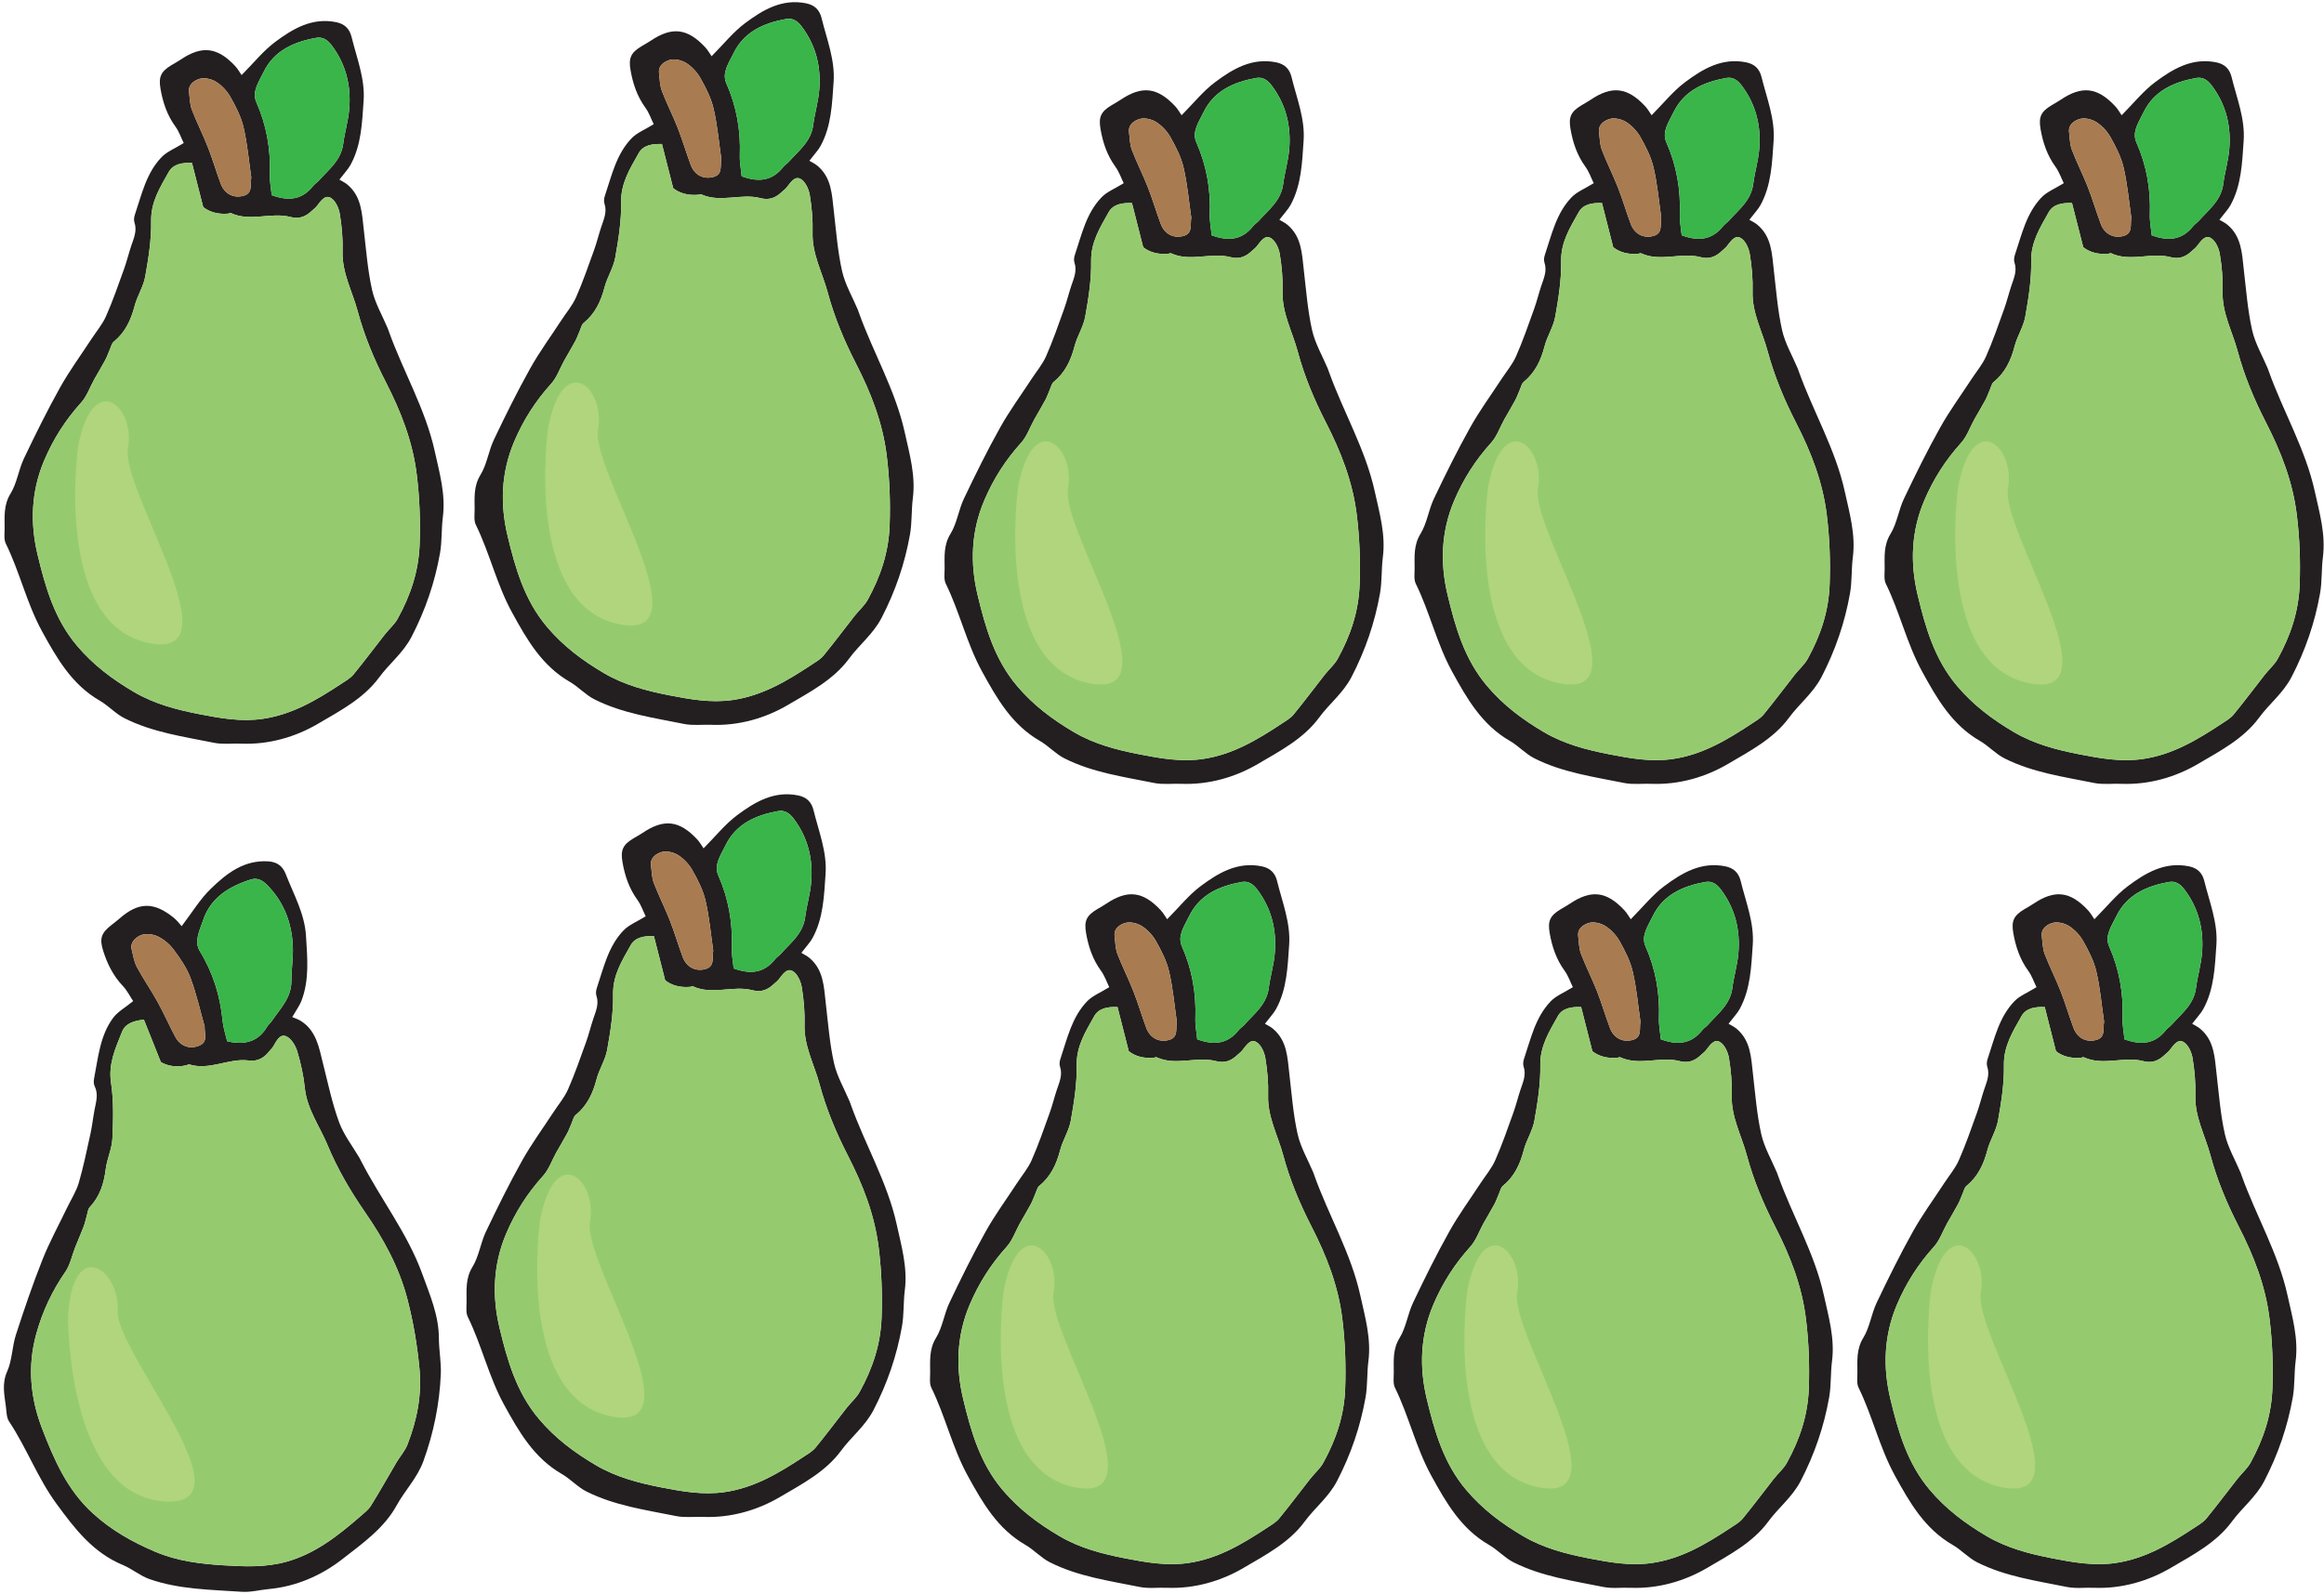<?xml version="1.0" encoding="UTF-8" standalone="no"?>
<!DOCTYPE svg PUBLIC "-//W3C//DTD SVG 1.1//EN" "http://www.w3.org/Graphics/SVG/1.1/DTD/svg11.dtd">
<svg width="100%" height="100%" viewBox="0 0 532 365" version="1.1" xmlns="http://www.w3.org/2000/svg" xmlns:xlink="http://www.w3.org/1999/xlink" xml:space="preserve" xmlns:serif="http://www.serif.com/" style="fill-rule:evenodd;clip-rule:evenodd;stroke-linejoin:round;stroke-miterlimit:2;">
    <g transform="matrix(1,0,0,1,-1006,-283)">
        <g transform="matrix(1,0,0,1,0,-447.552)">
            <g transform="matrix(4.167,0,0,4.167,1052.84,1056.97)">
                <path d="M0,-21.939C-0.245,-22.802 -0.448,-23.725 -0.777,-24.603C-0.986,-25.162 -1.345,-25.681 -1.707,-26.166C-1.931,-26.467 -2.257,-26.736 -2.595,-26.893C-2.863,-27.017 -3.268,-27.057 -3.524,-26.94C-3.778,-26.824 -4.11,-26.568 -4.003,-26.151C-3.921,-25.831 -3.874,-25.486 -3.72,-25.202C-3.368,-24.547 -2.942,-23.933 -2.581,-23.282C-2.236,-22.658 -1.949,-22.003 -1.615,-21.373C-1.34,-20.856 -0.823,-20.667 -0.302,-20.881C0.209,-21.089 -0.015,-21.526 0,-21.939M1.239,-21.121C2.24,-20.896 2.951,-21.114 3.431,-21.92C3.502,-22.038 3.618,-22.127 3.695,-22.242C4.155,-22.92 4.769,-23.513 4.767,-24.43C4.765,-25.067 4.874,-25.708 4.846,-26.342C4.791,-27.632 4.354,-28.777 3.429,-29.715C3.169,-29.978 2.885,-30.121 2.537,-30.01C1.343,-29.631 0.322,-29.011 -0.091,-27.751C-0.265,-27.221 -0.596,-26.619 -0.263,-26.074C0.46,-24.89 0.857,-23.621 0.987,-22.25C1.023,-21.869 1.152,-21.499 1.239,-21.121M-3.335,-22.307C-3.86,-22.255 -4.349,-22.115 -4.536,-21.643C-4.89,-20.754 -5.298,-19.891 -5.141,-18.845C-4.99,-17.842 -5.019,-16.803 -5.065,-15.784C-5.09,-15.217 -5.363,-14.663 -5.433,-14.093C-5.532,-13.3 -5.758,-12.591 -6.316,-11.998C-6.413,-11.896 -6.423,-11.71 -6.467,-11.561C-6.527,-11.359 -6.566,-11.151 -6.64,-10.955C-6.785,-10.571 -6.953,-10.195 -7.105,-9.813C-7.286,-9.357 -7.382,-8.844 -7.653,-8.451C-8.38,-7.398 -8.904,-6.283 -9.249,-5.04C-9.745,-3.249 -9.566,-1.502 -8.928,0.157C-8.275,1.851 -7.558,3.524 -6.133,4.822C-5.1,5.761 -3.955,6.398 -2.705,6.929C-1.509,7.438 -0.236,7.594 1.03,7.671C2.183,7.742 3.351,7.796 4.502,7.473C6.098,7.025 7.339,6.034 8.552,4.983C8.76,4.802 8.994,4.625 9.136,4.397C9.624,3.613 10.074,2.804 10.544,2.009C10.739,1.682 11.008,1.386 11.143,1.038C11.667,-0.311 11.944,-1.675 11.8,-3.168C11.677,-4.445 11.471,-5.666 11.151,-6.912C10.691,-8.704 9.83,-10.259 8.81,-11.734C8.001,-12.904 7.29,-14.124 6.752,-15.421C6.323,-16.458 5.624,-17.388 5.504,-18.562C5.433,-19.245 5.282,-19.929 5.082,-20.588C4.987,-20.901 4.746,-21.289 4.473,-21.398C4.116,-21.542 3.941,-21.114 3.766,-20.832C3.708,-20.739 3.624,-20.661 3.555,-20.574C3.261,-20.211 2.935,-20 2.415,-20.066C1.322,-20.205 0.274,-19.502 -0.842,-19.849C-0.885,-19.863 -0.946,-19.815 -1,-19.802C-1.534,-19.681 -2.035,-19.753 -2.407,-19.983C-2.742,-20.822 -3.037,-21.561 -3.335,-22.307M-3.926,-23.328C-4.105,-23.598 -4.26,-23.918 -4.493,-24.162C-5.026,-24.722 -5.352,-25.387 -5.578,-26.109C-5.78,-26.759 -5.679,-27.065 -5.147,-27.487C-4.995,-27.608 -4.838,-27.722 -4.692,-27.851C-3.637,-28.784 -2.783,-28.801 -1.678,-27.894C-1.512,-27.758 -1.381,-27.576 -1.261,-27.446C-0.687,-28.197 -0.256,-28.923 0.328,-29.49C1.199,-30.337 2.16,-31.099 3.511,-31.006C3.991,-30.972 4.289,-30.738 4.454,-30.315C4.885,-29.205 5.493,-28.139 5.568,-26.929C5.642,-25.726 5.768,-24.501 5.314,-23.332C5.217,-23.081 5.047,-22.857 4.814,-22.452C4.945,-22.395 5.13,-22.338 5.288,-22.238C6.153,-21.689 6.286,-20.761 6.51,-19.874C6.78,-18.801 7.008,-17.709 7.387,-16.676C7.646,-15.971 8.134,-15.35 8.519,-14.692C8.546,-14.643 8.569,-14.593 8.595,-14.543C9.669,-12.449 11.149,-10.572 11.959,-8.334C12.372,-7.19 12.866,-6.067 12.87,-4.81C12.872,-4.145 13.005,-3.478 12.975,-2.817C12.902,-1.188 12.584,0.387 12.023,1.936C11.683,2.874 11.004,3.55 10.545,4.387C9.852,5.646 8.648,6.488 7.559,7.337C6.422,8.224 5.034,8.837 3.523,8.976C3.025,9.022 2.524,9.16 2.033,9.125C0.33,9.009 -1.396,8.999 -3.03,8.428C-3.545,8.248 -3.984,7.863 -4.493,7.653C-6.129,6.976 -7.127,5.67 -8.136,4.292C-9.178,2.87 -9.777,1.217 -10.743,-0.234C-10.885,-0.448 -10.881,-0.767 -10.916,-1.041C-10.999,-1.69 -11.149,-2.309 -10.845,-2.987C-10.569,-3.603 -10.578,-4.343 -10.366,-4.997C-9.916,-6.387 -9.444,-7.772 -8.906,-9.129C-8.517,-10.107 -8.005,-11.037 -7.548,-11.99C-7.332,-12.44 -7.052,-12.871 -6.913,-13.344C-6.655,-14.232 -6.47,-15.14 -6.271,-16.043C-6.177,-16.474 -6.131,-16.917 -6.048,-17.351C-5.965,-17.786 -5.824,-18.212 -6.041,-18.654C-6.097,-18.77 -6.099,-18.934 -6.074,-19.065C-5.847,-20.217 -5.754,-21.423 -5.028,-22.405C-4.776,-22.746 -4.364,-22.97 -3.926,-23.328" style="fill:rgb(35,31,32);fill-rule:nonzero;"/>
            </g>
            <g transform="matrix(4.167,0,0,4.167,1038.94,1089.45)">
                <path d="M0,-30.103C0.298,-29.357 0.594,-28.618 0.929,-27.779C1.3,-27.549 1.801,-27.477 2.335,-27.598C2.389,-27.61 2.45,-27.659 2.494,-27.644C3.61,-27.298 4.658,-28 5.75,-27.862C6.27,-27.796 6.597,-28.006 6.89,-28.371C6.959,-28.457 7.043,-28.534 7.102,-28.628C7.276,-28.91 7.451,-29.338 7.809,-29.194C8.082,-29.084 8.322,-28.696 8.418,-28.384C8.618,-27.726 8.769,-27.041 8.84,-26.357C8.959,-25.185 9.658,-24.253 10.088,-23.217C10.626,-21.919 11.336,-20.701 12.145,-19.531C13.165,-18.055 14.027,-16.5 14.486,-14.707C14.807,-13.462 15.012,-12.24 15.136,-10.963C15.279,-9.472 15.003,-8.108 14.479,-6.758C14.344,-6.41 14.074,-6.115 13.88,-5.787C13.409,-4.991 12.96,-4.184 12.471,-3.4C12.329,-3.171 12.096,-2.994 11.888,-2.813C10.675,-1.762 9.433,-0.772 7.837,-0.323C6.687,0 5.518,-0.054 4.365,-0.125C3.1,-0.203 1.827,-0.358 0.63,-0.867C-0.619,-1.398 -1.765,-2.034 -2.797,-2.974C-4.223,-4.272 -4.94,-5.945 -5.593,-7.639C-6.231,-9.299 -6.409,-11.045 -5.913,-12.836C-5.568,-14.078 -5.045,-15.194 -4.317,-16.247C-4.046,-16.64 -3.95,-17.152 -3.769,-17.609C-3.618,-17.99 -3.449,-18.366 -3.304,-18.75C-3.23,-18.946 -3.191,-19.155 -3.131,-19.356C-3.087,-19.506 -3.077,-19.692 -2.981,-19.794C-2.422,-20.386 -2.196,-21.097 -2.098,-21.89C-2.027,-22.46 -1.755,-23.013 -1.73,-23.58C-1.683,-24.599 -1.655,-25.638 -1.806,-26.641C-1.963,-27.687 -1.555,-28.549 -1.201,-29.438C-1.013,-29.911 -0.525,-30.051 0,-30.103" style="fill:rgb(149,203,110);fill-rule:nonzero;"/>
            </g>
            <g transform="matrix(4.167,0,0,4.167,1058,932.402)">
                <path d="M0,8.775C-0.087,8.397 -0.216,8.027 -0.252,7.646C-0.382,6.275 -0.778,5.006 -1.502,3.823C-1.835,3.278 -1.504,2.676 -1.33,2.145C-0.917,0.886 0.104,0.265 1.297,-0.114C1.646,-0.225 1.93,-0.082 2.19,0.181C3.115,1.12 3.553,2.264 3.607,3.554C3.634,4.189 3.525,4.829 3.528,5.466C3.531,6.383 2.916,6.977 2.456,7.654C2.378,7.769 2.262,7.858 2.192,7.976C1.712,8.782 1.002,9 0,8.775" style="fill:rgb(57,181,74);fill-rule:nonzero;"/>
            </g>
            <g transform="matrix(4.167,0,0,4.167,1052.84,949.532)">
                <path d="M0,3.846C-0.015,4.259 0.209,4.696 -0.302,4.904C-0.823,5.118 -1.34,4.929 -1.615,4.412C-1.949,3.782 -2.236,3.127 -2.581,2.503C-2.942,1.852 -3.368,1.238 -3.72,0.583C-3.874,0.299 -3.921,-0.046 -4.003,-0.366C-4.11,-0.783 -3.778,-1.039 -3.524,-1.155C-3.268,-1.272 -2.863,-1.232 -2.595,-1.108C-2.257,-0.951 -1.931,-0.682 -1.707,-0.381C-1.345,0.104 -0.986,0.623 -0.777,1.182C-0.448,2.06 -0.245,2.983 0,3.846" style="fill:rgb(168,123,80);fill-rule:nonzero;"/>
            </g>
            <g transform="matrix(4.167,0,0,4.167,1021.58,1058.11)">
                <path d="M0,-6.303C0,-6.303 -0.08,3.356 5.142,3.874C10.364,4.392 2.614,-4.264 2.73,-6.573C2.848,-8.882 0.255,-10.695 0,-6.303" style="fill:rgb(176,213,124);fill-rule:nonzero;"/>
            </g>
            <g transform="matrix(4.167,0,0,4.167,1169.27,1041.43)">
                <path d="M0,-22.369C-0.13,-23.257 -0.21,-24.198 -0.422,-25.111C-0.556,-25.694 -0.844,-26.256 -1.141,-26.783C-1.324,-27.11 -1.611,-27.419 -1.926,-27.619C-2.175,-27.778 -2.573,-27.87 -2.841,-27.787C-3.108,-27.705 -3.47,-27.495 -3.419,-27.069C-3.38,-26.74 -3.377,-26.392 -3.262,-26.089C-2.998,-25.395 -2.655,-24.73 -2.384,-24.037C-2.123,-23.374 -1.925,-22.687 -1.675,-22.019C-1.47,-21.471 -0.982,-21.216 -0.437,-21.359C0.096,-21.5 -0.069,-21.962 0,-22.369M1.121,-21.397C2.086,-21.043 2.818,-21.166 3.399,-21.903C3.484,-22.01 3.611,-22.084 3.703,-22.187C4.248,-22.799 4.935,-23.307 5.051,-24.217C5.132,-24.849 5.324,-25.47 5.379,-26.103C5.494,-27.388 5.209,-28.581 4.414,-29.631C4.192,-29.926 3.929,-30.105 3.568,-30.041C2.336,-29.82 1.242,-29.339 0.669,-28.144C0.426,-27.64 0.019,-27.087 0.279,-26.504C0.842,-25.234 1.069,-23.926 1.019,-22.548C1.005,-22.167 1.085,-21.783 1.121,-21.397M-3.259,-23.169C-3.786,-23.187 -4.288,-23.112 -4.536,-22.667C-5.004,-21.832 -5.52,-21.031 -5.501,-19.972C-5.482,-18.959 -5.646,-17.933 -5.825,-16.928C-5.925,-16.368 -6.267,-15.856 -6.411,-15.299C-6.613,-14.527 -6.929,-13.852 -7.56,-13.338C-7.669,-13.249 -7.703,-13.066 -7.766,-12.924C-7.851,-12.732 -7.918,-12.53 -8.017,-12.346C-8.211,-11.983 -8.425,-11.633 -8.627,-11.274C-8.865,-10.845 -9.027,-10.35 -9.348,-9.996C-10.206,-9.046 -10.871,-8.009 -11.375,-6.822C-12.102,-5.11 -12.152,-3.357 -11.736,-1.628C-11.31,0.137 -10.817,1.889 -9.573,3.362C-8.672,4.429 -7.62,5.208 -6.45,5.898C-5.331,6.559 -4.089,6.88 -2.844,7.122C-1.711,7.343 -0.559,7.55 0.625,7.378C2.265,7.143 3.625,6.322 4.964,5.438C5.196,5.286 5.45,5.141 5.621,4.933C6.207,4.22 6.758,3.477 7.329,2.751C7.564,2.451 7.869,2.194 8.049,1.865C8.745,0.596 9.197,-0.72 9.249,-2.218C9.294,-3.5 9.249,-4.738 9.094,-6.016C8.873,-7.852 8.221,-9.506 7.402,-11.102C6.753,-12.367 6.208,-13.669 5.844,-15.026C5.553,-16.11 4.982,-17.124 5.015,-18.302C5.035,-18.989 4.975,-19.688 4.863,-20.367C4.809,-20.689 4.621,-21.105 4.364,-21.248C4.029,-21.438 3.799,-21.036 3.589,-20.78C3.52,-20.695 3.427,-20.629 3.346,-20.552C3.008,-20.23 2.657,-20.063 2.15,-20.197C1.085,-20.476 -0.046,-19.918 -1.108,-20.407C-1.149,-20.426 -1.215,-20.387 -1.271,-20.381C-1.816,-20.331 -2.303,-20.467 -2.641,-20.744C-2.864,-21.62 -3.061,-22.391 -3.259,-23.169M-3.711,-24.259C-3.854,-24.551 -3.965,-24.886 -4.164,-25.16C-4.62,-25.785 -4.856,-26.485 -4.985,-27.232C-5.102,-27.902 -4.961,-28.193 -4.38,-28.542C-4.212,-28.642 -4.041,-28.735 -3.88,-28.842C-2.712,-29.63 -1.864,-29.536 -0.887,-28.492C-0.74,-28.335 -0.634,-28.139 -0.531,-27.993C0.136,-28.664 0.659,-29.326 1.312,-29.813C2.286,-30.539 3.337,-31.169 4.665,-30.9C5.136,-30.805 5.401,-30.532 5.509,-30.092C5.792,-28.936 6.255,-27.8 6.172,-26.59C6.088,-25.388 6.054,-24.157 5.451,-23.057C5.321,-22.82 5.124,-22.621 4.84,-22.25C4.961,-22.175 5.139,-22.096 5.282,-21.975C6.068,-21.319 6.078,-20.38 6.184,-19.472C6.312,-18.373 6.396,-17.262 6.637,-16.186C6.802,-15.454 7.204,-14.775 7.5,-14.072C7.521,-14.02 7.537,-13.966 7.556,-13.914C8.348,-11.697 9.571,-9.643 10.081,-7.32C10.342,-6.132 10.685,-4.954 10.524,-3.707C10.44,-3.047 10.484,-2.369 10.367,-1.717C10.083,-0.111 9.562,1.409 8.804,2.871C8.345,3.756 7.584,4.338 7.019,5.107C6.168,6.266 4.863,6.943 3.673,7.643C2.43,8.374 0.973,8.8 -0.543,8.741C-1.043,8.722 -1.557,8.792 -2.039,8.695C-3.712,8.356 -5.422,8.122 -6.968,7.342C-7.455,7.097 -7.841,6.658 -8.317,6.383C-9.85,5.499 -10.669,4.073 -11.491,2.575C-12.338,1.029 -12.716,-0.687 -13.485,-2.253C-13.597,-2.483 -13.551,-2.799 -13.55,-3.076C-13.548,-3.73 -13.616,-4.362 -13.226,-4.995C-12.871,-5.57 -12.785,-6.304 -12.49,-6.925C-11.862,-8.244 -11.213,-9.557 -10.501,-10.832C-9.988,-11.751 -9.359,-12.606 -8.782,-13.49C-8.51,-13.908 -8.175,-14.299 -7.976,-14.751C-7.604,-15.596 -7.301,-16.473 -6.988,-17.342C-6.838,-17.758 -6.734,-18.191 -6.595,-18.61C-6.455,-19.03 -6.261,-19.435 -6.418,-19.901C-6.458,-20.024 -6.44,-20.186 -6.397,-20.313C-6.022,-21.425 -5.772,-22.609 -4.924,-23.487C-4.629,-23.793 -4.192,-23.961 -3.711,-24.259" style="fill:rgb(35,31,32);fill-rule:nonzero;"/>
            </g>
            <g transform="matrix(4.167,0,0,4.167,1155.69,1072.81)">
                <path d="M0,-30.702C0.198,-29.924 0.395,-29.152 0.617,-28.277C0.955,-28 1.443,-27.864 1.989,-27.914C2.043,-27.919 2.109,-27.959 2.151,-27.94C3.213,-27.45 4.343,-28.009 5.409,-27.729C5.916,-27.596 6.267,-27.763 6.604,-28.085C6.686,-28.162 6.779,-28.228 6.848,-28.313C7.058,-28.569 7.288,-28.97 7.623,-28.781C7.879,-28.637 8.068,-28.221 8.121,-27.899C8.233,-27.221 8.295,-26.522 8.275,-25.835C8.241,-24.657 8.812,-23.642 9.103,-22.558C9.466,-21.202 10.012,-19.9 10.661,-18.635C11.48,-17.039 12.131,-15.385 12.353,-13.548C12.508,-12.27 12.553,-11.033 12.508,-9.75C12.456,-8.253 12.004,-6.937 11.308,-5.667C11.128,-5.339 10.823,-5.082 10.587,-4.782C10.016,-4.055 9.466,-3.313 8.879,-2.599C8.709,-2.391 8.454,-2.247 8.223,-2.094C6.883,-1.211 5.524,-0.39 3.883,-0.154C2.699,0.017 1.548,-0.19 0.415,-0.41C-0.83,-0.653 -2.072,-0.974 -3.191,-1.634C-4.361,-2.325 -5.413,-3.104 -6.314,-4.171C-7.558,-5.643 -8.051,-7.396 -8.477,-9.16C-8.894,-10.889 -8.843,-12.643 -8.116,-14.354C-7.612,-15.541 -6.947,-16.579 -6.089,-17.528C-5.769,-17.882 -5.606,-18.378 -5.368,-18.807C-5.167,-19.166 -4.952,-19.516 -4.758,-19.878C-4.659,-20.063 -4.593,-20.264 -4.508,-20.456C-4.445,-20.599 -4.41,-20.782 -4.301,-20.871C-3.67,-21.385 -3.353,-22.06 -3.152,-22.832C-3.008,-23.389 -2.665,-23.901 -2.566,-24.461C-2.387,-25.465 -2.223,-26.492 -2.242,-27.505C-2.262,-28.563 -1.744,-29.365 -1.277,-30.2C-1.029,-30.644 -0.527,-30.719 0,-30.702" style="fill:rgb(149,203,110);fill-rule:nonzero;"/>
            </g>
            <g transform="matrix(4.167,0,0,4.167,1173.94,917.467)">
                <path d="M0,8.354C-0.037,7.968 -0.116,7.584 -0.102,7.202C-0.052,5.825 -0.28,4.517 -0.842,3.247C-1.102,2.664 -0.695,2.111 -0.453,1.607C0.121,0.411 1.215,-0.07 2.447,-0.29C2.807,-0.354 3.07,-0.176 3.293,0.12C4.088,1.17 4.372,2.363 4.258,3.648C4.202,4.281 4.011,4.902 3.93,5.534C3.813,6.443 3.126,6.952 2.581,7.564C2.49,7.667 2.363,7.741 2.278,7.848C1.696,8.584 0.964,8.708 0,8.354" style="fill:rgb(57,181,74);fill-rule:nonzero;"/>
            </g>
            <g transform="matrix(4.167,0,0,4.167,1169.27,930.107)">
                <path d="M0,4.348C-0.069,4.755 0.096,5.217 -0.437,5.358C-0.982,5.501 -1.47,5.246 -1.675,4.698C-1.925,4.03 -2.123,3.343 -2.384,2.68C-2.655,1.987 -2.998,1.322 -3.262,0.628C-3.377,0.325 -3.38,-0.023 -3.419,-0.352C-3.47,-0.778 -3.108,-0.988 -2.841,-1.07C-2.573,-1.153 -2.175,-1.061 -1.926,-0.902C-1.611,-0.702 -1.324,-0.393 -1.141,-0.066C-0.844,0.461 -0.556,1.023 -0.422,1.606C-0.21,2.519 -0.13,3.46 0,4.348" style="fill:rgb(168,123,80);fill-rule:nonzero;"/>
            </g>
            <g transform="matrix(4.167,0,0,4.167,1129.63,1041.68)">
                <path d="M0,-7.636C0,-7.636 -1.339,1.93 3.77,3.126C8.879,4.32 2.326,-5.273 2.743,-7.547C3.16,-9.821 0.827,-11.956 0,-7.636" style="fill:rgb(176,213,124);fill-rule:nonzero;"/>
            </g>
            <g transform="matrix(4.167,0,0,4.167,1381.52,1057.66)">
                <path d="M0,-22.369C-0.131,-23.257 -0.21,-24.199 -0.423,-25.111C-0.557,-25.694 -0.845,-26.256 -1.141,-26.783C-1.324,-27.11 -1.612,-27.419 -1.926,-27.619C-2.176,-27.778 -2.573,-27.87 -2.841,-27.787C-3.108,-27.705 -3.47,-27.495 -3.419,-27.069C-3.38,-26.739 -3.377,-26.392 -3.263,-26.089C-2.998,-25.395 -2.656,-24.73 -2.384,-24.037C-2.124,-23.374 -1.925,-22.687 -1.675,-22.019C-1.47,-21.471 -0.982,-21.215 -0.437,-21.359C0.095,-21.5 -0.069,-21.962 0,-22.369M1.121,-21.397C2.085,-21.043 2.817,-21.166 3.399,-21.902C3.484,-22.01 3.61,-22.084 3.703,-22.187C4.247,-22.799 4.935,-23.307 5.05,-24.217C5.132,-24.849 5.323,-25.47 5.379,-26.103C5.494,-27.388 5.208,-28.581 4.414,-29.631C4.191,-29.926 3.929,-30.105 3.567,-30.041C2.335,-29.82 1.241,-29.339 0.668,-28.144C0.426,-27.64 0.019,-27.087 0.279,-26.504C0.842,-25.234 1.069,-23.926 1.018,-22.548C1.005,-22.168 1.085,-21.783 1.121,-21.397M-3.259,-23.169C-3.786,-23.187 -4.288,-23.112 -4.537,-22.668C-5.003,-21.832 -5.52,-21.031 -5.501,-19.972C-5.482,-18.959 -5.647,-17.933 -5.825,-16.928C-5.926,-16.368 -6.268,-15.856 -6.412,-15.3C-6.612,-14.527 -6.929,-13.852 -7.561,-13.338C-7.67,-13.249 -7.704,-13.066 -7.767,-12.924C-7.852,-12.731 -7.918,-12.53 -8.017,-12.346C-8.212,-11.983 -8.426,-11.633 -8.627,-11.274C-8.865,-10.845 -9.027,-10.35 -9.348,-9.996C-10.206,-9.046 -10.871,-8.009 -11.375,-6.822C-12.102,-5.111 -12.152,-3.357 -11.736,-1.628C-11.31,0.137 -10.817,1.889 -9.573,3.362C-8.672,4.429 -7.62,5.208 -6.451,5.899C-5.331,6.559 -4.089,6.88 -2.844,7.122C-1.711,7.342 -0.559,7.549 0.625,7.379C2.265,7.143 3.625,6.322 4.964,5.438C5.195,5.286 5.449,5.141 5.621,4.933C6.206,4.22 6.758,3.477 7.328,2.751C7.564,2.451 7.869,2.194 8.049,1.866C8.745,0.596 9.197,-0.72 9.249,-2.218C9.294,-3.5 9.248,-4.739 9.094,-6.016C8.872,-7.852 8.22,-9.506 7.402,-11.102C6.752,-12.367 6.207,-13.669 5.844,-15.026C5.552,-16.11 4.982,-17.124 5.015,-18.302C5.036,-18.989 4.974,-19.688 4.862,-20.367C4.809,-20.689 4.62,-21.105 4.364,-21.249C4.028,-21.438 3.798,-21.037 3.589,-20.78C3.52,-20.695 3.426,-20.629 3.345,-20.552C3.008,-20.23 2.656,-20.063 2.15,-20.197C1.085,-20.476 -0.047,-19.918 -1.108,-20.407C-1.15,-20.426 -1.216,-20.387 -1.271,-20.381C-1.816,-20.331 -2.304,-20.467 -2.642,-20.744C-2.865,-21.62 -3.061,-22.391 -3.259,-23.169M-3.712,-24.26C-3.855,-24.551 -3.965,-24.887 -4.165,-25.16C-4.62,-25.785 -4.856,-26.485 -4.986,-27.232C-5.102,-27.902 -4.961,-28.193 -4.38,-28.542C-4.212,-28.642 -4.041,-28.734 -3.88,-28.843C-2.713,-29.63 -1.864,-29.536 -0.887,-28.492C-0.74,-28.335 -0.634,-28.139 -0.531,-27.993C0.135,-28.664 0.658,-29.326 1.312,-29.814C2.285,-30.539 3.337,-31.169 4.664,-30.9C5.136,-30.804 5.401,-30.532 5.508,-30.092C5.791,-28.936 6.255,-27.8 6.171,-26.589C6.087,-25.388 6.053,-24.157 5.451,-23.057C5.321,-22.821 5.124,-22.621 4.84,-22.25C4.961,-22.175 5.138,-22.096 5.282,-21.976C6.068,-21.319 6.078,-20.38 6.184,-19.472C6.312,-18.374 6.396,-17.262 6.637,-16.186C6.802,-15.454 7.203,-14.775 7.499,-14.072C7.521,-14.02 7.536,-13.967 7.556,-13.914C8.348,-11.697 9.571,-9.643 10.081,-7.32C10.342,-6.133 10.685,-4.954 10.524,-3.707C10.439,-3.047 10.483,-2.369 10.367,-1.716C10.082,-0.111 9.562,1.408 8.803,2.871C8.344,3.756 7.583,4.338 7.019,5.107C6.167,6.266 4.862,6.943 3.674,7.643C2.43,8.374 0.973,8.8 -0.544,8.741C-1.043,8.721 -1.558,8.792 -2.039,8.695C-3.713,8.356 -5.422,8.122 -6.968,7.342C-7.455,7.097 -7.841,6.658 -8.318,6.383C-9.851,5.499 -10.67,4.073 -11.492,2.575C-12.339,1.029 -12.716,-0.687 -13.485,-2.253C-13.598,-2.483 -13.551,-2.799 -13.55,-3.076C-13.549,-3.73 -13.617,-4.362 -13.227,-4.995C-12.871,-5.57 -12.785,-6.305 -12.49,-6.925C-11.863,-8.244 -11.214,-9.557 -10.501,-10.832C-9.989,-11.751 -9.359,-12.606 -8.783,-13.49C-8.51,-13.908 -8.176,-14.3 -7.976,-14.751C-7.604,-15.596 -7.301,-16.473 -6.988,-17.342C-6.838,-17.758 -6.734,-18.191 -6.595,-18.61C-6.456,-19.03 -6.261,-19.435 -6.418,-19.901C-6.459,-20.024 -6.44,-20.186 -6.398,-20.313C-6.022,-21.425 -5.773,-22.609 -4.925,-23.487C-4.63,-23.793 -4.192,-23.961 -3.712,-24.26" style="fill:rgb(35,31,32);fill-rule:nonzero;"/>
            </g>
            <g transform="matrix(4.167,0,0,4.167,1367.95,1089.05)">
                <path d="M0,-30.703C0.198,-29.925 0.394,-29.153 0.617,-28.277C0.955,-28 1.443,-27.865 1.989,-27.915C2.043,-27.92 2.109,-27.959 2.151,-27.94C3.212,-27.45 4.343,-28.01 5.408,-27.73C5.915,-27.597 6.267,-27.763 6.604,-28.086C6.685,-28.163 6.778,-28.228 6.848,-28.314C7.057,-28.57 7.288,-28.971 7.623,-28.782C7.878,-28.638 8.067,-28.222 8.121,-27.899C8.233,-27.221 8.294,-26.523 8.275,-25.835C8.241,-24.658 8.811,-23.643 9.102,-22.558C9.466,-21.202 10.011,-19.901 10.66,-18.635C11.479,-17.039 12.131,-15.385 12.353,-13.548C12.507,-12.271 12.553,-11.034 12.508,-9.751C12.455,-8.253 12.003,-6.938 11.307,-5.668C11.128,-5.34 10.822,-5.083 10.586,-4.783C10.016,-4.056 9.465,-3.314 8.879,-2.6C8.708,-2.392 8.453,-2.247 8.222,-2.095C6.883,-1.211 5.523,-0.391 3.883,-0.155C2.699,0.016 1.548,-0.191 0.414,-0.411C-0.83,-0.654 -2.073,-0.975 -3.191,-1.634C-4.361,-2.325 -5.414,-3.105 -6.314,-4.171C-7.559,-5.643 -8.052,-7.397 -8.478,-9.161C-8.894,-10.889 -8.844,-12.644 -8.116,-14.355C-7.612,-15.542 -6.948,-16.58 -6.089,-17.529C-5.769,-17.882 -5.607,-18.379 -5.368,-18.807C-5.167,-19.167 -4.953,-19.517 -4.758,-19.879C-4.66,-20.063 -4.593,-20.265 -4.509,-20.457C-4.445,-20.599 -4.411,-20.782 -4.302,-20.871C-3.671,-21.386 -3.353,-22.06 -3.153,-22.833C-3.009,-23.39 -2.666,-23.902 -2.567,-24.462C-2.387,-25.465 -2.224,-26.493 -2.242,-27.506C-2.262,-28.563 -1.744,-29.366 -1.278,-30.201C-1.03,-30.644 -0.527,-30.719 0,-30.703" style="fill:rgb(149,203,110);fill-rule:nonzero;"/>
            </g>
            <g transform="matrix(4.167,0,0,4.167,1386.19,933.702)">
                <path d="M0,8.354C-0.037,7.968 -0.116,7.583 -0.102,7.202C-0.052,5.825 -0.28,4.517 -0.842,3.247C-1.101,2.664 -0.695,2.11 -0.453,1.607C0.121,0.412 1.214,-0.07 2.447,-0.29C2.807,-0.354 3.07,-0.176 3.294,0.12C4.088,1.17 4.372,2.363 4.258,3.648C4.202,4.281 4.011,4.902 3.93,5.534C3.813,6.443 3.126,6.952 2.581,7.564C2.49,7.667 2.363,7.741 2.278,7.848C1.696,8.585 0.964,8.708 0,8.354" style="fill:rgb(57,181,74);fill-rule:nonzero;"/>
            </g>
            <g transform="matrix(4.167,0,0,4.167,1381.52,946.347)">
                <path d="M0,4.347C-0.069,4.754 0.095,5.216 -0.437,5.357C-0.982,5.501 -1.47,5.245 -1.675,4.697C-1.925,4.029 -2.124,3.342 -2.384,2.679C-2.656,1.986 -2.998,1.321 -3.263,0.627C-3.377,0.324 -3.38,-0.023 -3.419,-0.353C-3.47,-0.779 -3.108,-0.989 -2.841,-1.071C-2.573,-1.154 -2.176,-1.062 -1.926,-0.903C-1.612,-0.703 -1.324,-0.394 -1.141,-0.067C-0.845,0.46 -0.557,1.022 -0.423,1.605C-0.21,2.517 -0.131,3.459 0,4.347" style="fill:rgb(168,123,80);fill-rule:nonzero;"/>
            </g>
            <g transform="matrix(4.167,0,0,4.167,1341.88,1057.91)">
                <path d="M0,-7.636C0,-7.636 -1.34,1.93 3.769,3.126C8.878,4.32 2.325,-5.273 2.742,-7.547C3.159,-9.822 0.826,-11.956 0,-7.636" style="fill:rgb(176,213,124);fill-rule:nonzero;"/>
            </g>
            <g transform="matrix(4.167,0,0,4.167,1487.65,1057.66)">
                <path d="M0,-22.369C-0.131,-23.257 -0.21,-24.199 -0.422,-25.111C-0.556,-25.694 -0.844,-26.256 -1.141,-26.783C-1.324,-27.11 -1.612,-27.419 -1.925,-27.619C-2.176,-27.778 -2.573,-27.87 -2.841,-27.787C-3.108,-27.705 -3.47,-27.495 -3.419,-27.069C-3.379,-26.739 -3.377,-26.392 -3.262,-26.089C-2.998,-25.395 -2.655,-24.73 -2.384,-24.037C-2.123,-23.374 -1.925,-22.687 -1.675,-22.019C-1.47,-21.471 -0.982,-21.215 -0.437,-21.359C0.095,-21.5 -0.069,-21.962 0,-22.369M1.121,-21.397C2.085,-21.043 2.817,-21.166 3.399,-21.902C3.484,-22.01 3.61,-22.084 3.703,-22.187C4.248,-22.799 4.935,-23.307 5.051,-24.217C5.132,-24.849 5.323,-25.47 5.379,-26.103C5.494,-27.388 5.209,-28.581 4.414,-29.631C4.191,-29.926 3.929,-30.105 3.568,-30.041C2.336,-29.82 1.241,-29.339 0.668,-28.144C0.426,-27.64 0.019,-27.087 0.279,-26.504C0.842,-25.234 1.069,-23.926 1.019,-22.548C1.005,-22.168 1.085,-21.783 1.121,-21.397M-3.259,-23.169C-3.786,-23.187 -4.288,-23.112 -4.536,-22.668C-5.004,-21.832 -5.52,-21.031 -5.501,-19.972C-5.482,-18.959 -5.647,-17.933 -5.825,-16.928C-5.925,-16.368 -6.267,-15.856 -6.411,-15.3C-6.612,-14.527 -6.929,-13.852 -7.56,-13.338C-7.669,-13.249 -7.704,-13.066 -7.766,-12.924C-7.852,-12.731 -7.918,-12.53 -8.018,-12.346C-8.211,-11.983 -8.426,-11.633 -8.627,-11.274C-8.865,-10.845 -9.027,-10.35 -9.348,-9.996C-10.206,-9.046 -10.871,-8.009 -11.375,-6.822C-12.102,-5.111 -12.152,-3.357 -11.736,-1.628C-11.31,0.137 -10.817,1.889 -9.573,3.362C-8.672,4.429 -7.62,5.208 -6.451,5.899C-5.331,6.559 -4.089,6.88 -2.844,7.122C-1.711,7.342 -0.559,7.549 0.625,7.379C2.265,7.143 3.625,6.322 4.965,5.438C5.196,5.286 5.45,5.141 5.621,4.933C6.206,4.22 6.758,3.477 7.329,2.751C7.564,2.451 7.869,2.194 8.049,1.866C8.745,0.596 9.197,-0.72 9.249,-2.218C9.294,-3.5 9.249,-4.739 9.094,-6.016C8.872,-7.852 8.221,-9.506 7.402,-11.102C6.753,-12.367 6.207,-13.669 5.844,-15.026C5.553,-16.11 4.982,-17.124 5.015,-18.302C5.036,-18.989 4.974,-19.688 4.862,-20.367C4.809,-20.689 4.621,-21.105 4.364,-21.249C4.028,-21.438 3.799,-21.037 3.589,-20.78C3.52,-20.695 3.427,-20.629 3.345,-20.552C3.008,-20.23 2.657,-20.063 2.15,-20.197C1.085,-20.476 -0.046,-19.918 -1.108,-20.407C-1.149,-20.426 -1.215,-20.387 -1.271,-20.381C-1.816,-20.331 -2.304,-20.467 -2.642,-20.744C-2.864,-21.62 -3.061,-22.391 -3.259,-23.169M-3.711,-24.26C-3.854,-24.551 -3.965,-24.887 -4.165,-25.16C-4.62,-25.785 -4.856,-26.485 -4.985,-27.232C-5.102,-27.902 -4.961,-28.193 -4.38,-28.542C-4.212,-28.642 -4.041,-28.734 -3.88,-28.843C-2.712,-29.63 -1.864,-29.536 -0.887,-28.492C-0.74,-28.335 -0.634,-28.139 -0.531,-27.993C0.135,-28.664 0.659,-29.326 1.312,-29.814C2.285,-30.539 3.337,-31.169 4.665,-30.9C5.136,-30.804 5.401,-30.532 5.508,-30.092C5.792,-28.936 6.255,-27.8 6.172,-26.589C6.088,-25.388 6.053,-24.157 5.451,-23.057C5.321,-22.821 5.124,-22.621 4.84,-22.25C4.962,-22.175 5.138,-22.096 5.282,-21.976C6.068,-21.319 6.078,-20.38 6.184,-19.472C6.312,-18.374 6.396,-17.262 6.637,-16.186C6.802,-15.454 7.204,-14.775 7.499,-14.072C7.521,-14.02 7.537,-13.967 7.556,-13.914C8.349,-11.697 9.571,-9.643 10.081,-7.32C10.342,-6.133 10.685,-4.954 10.524,-3.707C10.439,-3.047 10.484,-2.369 10.367,-1.716C10.082,-0.111 9.562,1.408 8.803,2.871C8.344,3.756 7.583,4.338 7.019,5.107C6.168,6.266 4.863,6.943 3.673,7.643C2.429,8.374 0.973,8.8 -0.543,8.741C-1.043,8.721 -1.557,8.792 -2.039,8.695C-3.713,8.356 -5.422,8.122 -6.968,7.342C-7.455,7.097 -7.841,6.658 -8.318,6.383C-9.851,5.499 -10.669,4.073 -11.491,2.575C-12.338,1.029 -12.716,-0.687 -13.485,-2.253C-13.597,-2.483 -13.551,-2.799 -13.55,-3.076C-13.549,-3.73 -13.616,-4.362 -13.226,-4.995C-12.871,-5.57 -12.785,-6.305 -12.49,-6.925C-11.862,-8.244 -11.214,-9.557 -10.501,-10.832C-9.989,-11.751 -9.359,-12.606 -8.783,-13.49C-8.51,-13.908 -8.176,-14.3 -7.976,-14.751C-7.604,-15.596 -7.301,-16.473 -6.988,-17.342C-6.838,-17.758 -6.734,-18.191 -6.595,-18.61C-6.456,-19.03 -6.261,-19.435 -6.418,-19.901C-6.459,-20.024 -6.44,-20.186 -6.397,-20.313C-6.021,-21.425 -5.772,-22.609 -4.925,-23.487C-4.63,-23.793 -4.192,-23.961 -3.711,-24.26" style="fill:rgb(35,31,32);fill-rule:nonzero;"/>
            </g>
            <g transform="matrix(4.167,0,0,4.167,1474.07,1089.05)">
                <path d="M0,-30.703C0.198,-29.925 0.395,-29.153 0.617,-28.277C0.955,-28 1.443,-27.865 1.989,-27.915C2.043,-27.92 2.11,-27.959 2.151,-27.94C3.213,-27.45 4.343,-28.01 5.408,-27.73C5.916,-27.597 6.267,-27.763 6.604,-28.086C6.686,-28.163 6.778,-28.228 6.848,-28.314C7.058,-28.57 7.288,-28.971 7.623,-28.782C7.879,-28.638 8.067,-28.222 8.121,-27.899C8.233,-27.221 8.294,-26.523 8.275,-25.835C8.241,-24.658 8.812,-23.643 9.102,-22.558C9.466,-21.202 10.012,-19.901 10.66,-18.635C11.48,-17.039 12.131,-15.385 12.353,-13.548C12.508,-12.271 12.553,-11.034 12.508,-9.751C12.456,-8.253 12.003,-6.938 11.307,-5.668C11.128,-5.34 10.822,-5.083 10.587,-4.783C10.016,-4.056 9.465,-3.314 8.879,-2.6C8.709,-2.392 8.454,-2.247 8.223,-2.095C6.883,-1.211 5.523,-0.391 3.883,-0.155C2.699,0.016 1.548,-0.191 0.414,-0.411C-0.83,-0.654 -2.073,-0.975 -3.191,-1.634C-4.361,-2.325 -5.414,-3.105 -6.314,-4.171C-7.559,-5.643 -8.052,-7.397 -8.478,-9.161C-8.894,-10.889 -8.844,-12.644 -8.116,-14.355C-7.612,-15.542 -6.948,-16.58 -6.088,-17.529C-5.769,-17.882 -5.607,-18.379 -5.368,-18.807C-5.167,-19.167 -4.952,-19.517 -4.758,-19.879C-4.66,-20.063 -4.593,-20.265 -4.508,-20.457C-4.445,-20.599 -4.41,-20.782 -4.301,-20.871C-3.671,-21.386 -3.353,-22.06 -3.152,-22.833C-3.008,-23.39 -2.665,-23.902 -2.567,-24.462C-2.387,-25.465 -2.224,-26.493 -2.242,-27.506C-2.262,-28.563 -1.744,-29.366 -1.277,-30.201C-1.03,-30.644 -0.527,-30.719 0,-30.703" style="fill:rgb(149,203,110);fill-rule:nonzero;"/>
            </g>
            <g transform="matrix(4.167,0,0,4.167,1492.32,933.702)">
                <path d="M0,8.354C-0.037,7.968 -0.116,7.583 -0.102,7.202C-0.052,5.825 -0.28,4.517 -0.842,3.247C-1.101,2.664 -0.695,2.11 -0.453,1.607C0.121,0.412 1.215,-0.07 2.448,-0.29C2.807,-0.354 3.07,-0.176 3.294,0.12C4.089,1.17 4.372,2.363 4.258,3.648C4.202,4.281 4.012,4.902 3.931,5.534C3.813,6.443 3.126,6.952 2.581,7.564C2.49,7.667 2.363,7.741 2.278,7.848C1.696,8.585 0.964,8.708 0,8.354" style="fill:rgb(57,181,74);fill-rule:nonzero;"/>
            </g>
            <g transform="matrix(4.167,0,0,4.167,1487.65,946.347)">
                <path d="M0,4.347C-0.069,4.754 0.095,5.216 -0.437,5.357C-0.982,5.501 -1.47,5.245 -1.675,4.697C-1.925,4.029 -2.123,3.342 -2.384,2.679C-2.655,1.986 -2.998,1.321 -3.262,0.627C-3.377,0.324 -3.379,-0.023 -3.419,-0.353C-3.47,-0.779 -3.108,-0.989 -2.841,-1.071C-2.573,-1.154 -2.176,-1.062 -1.925,-0.903C-1.612,-0.703 -1.324,-0.394 -1.141,-0.067C-0.844,0.46 -0.556,1.022 -0.422,1.605C-0.21,2.517 -0.131,3.459 0,4.347" style="fill:rgb(168,123,80);fill-rule:nonzero;"/>
            </g>
            <g transform="matrix(4.167,0,0,4.167,1448.01,1057.91)">
                <path d="M0,-7.636C0,-7.636 -1.34,1.93 3.77,3.126C8.878,4.32 2.326,-5.273 2.742,-7.547C3.159,-9.822 0.826,-11.956 0,-7.636" style="fill:rgb(176,213,124);fill-rule:nonzero;"/>
            </g>
            <g transform="matrix(4.167,0,0,4.167,1275.39,1057.66)">
                <path d="M0,-22.369C-0.13,-23.257 -0.209,-24.199 -0.422,-25.111C-0.556,-25.694 -0.844,-26.256 -1.14,-26.783C-1.323,-27.11 -1.611,-27.419 -1.925,-27.619C-2.175,-27.778 -2.572,-27.87 -2.84,-27.787C-3.107,-27.705 -3.47,-27.495 -3.418,-27.069C-3.379,-26.739 -3.376,-26.392 -3.262,-26.089C-2.998,-25.395 -2.655,-24.73 -2.384,-24.037C-2.123,-23.374 -1.925,-22.687 -1.675,-22.019C-1.47,-21.471 -0.982,-21.215 -0.437,-21.359C0.096,-21.5 -0.068,-21.962 0,-22.369M1.122,-21.397C2.086,-21.043 2.818,-21.166 3.4,-21.902C3.485,-22.01 3.611,-22.084 3.704,-22.187C4.248,-22.799 4.935,-23.307 5.051,-24.217C5.133,-24.849 5.324,-25.47 5.38,-26.103C5.495,-27.388 5.209,-28.581 4.414,-29.631C4.192,-29.926 3.929,-30.105 3.568,-30.041C2.336,-29.82 1.242,-29.339 0.669,-28.144C0.427,-27.64 0.019,-27.087 0.279,-26.504C0.842,-25.234 1.069,-23.926 1.019,-22.548C1.005,-22.168 1.086,-21.783 1.122,-21.397M-3.259,-23.169C-3.786,-23.187 -4.287,-23.112 -4.536,-22.668C-5.003,-21.832 -5.52,-21.031 -5.501,-19.972C-5.481,-18.959 -5.646,-17.933 -5.824,-16.928C-5.925,-16.368 -6.267,-15.856 -6.411,-15.3C-6.612,-14.527 -6.928,-13.852 -7.56,-13.338C-7.669,-13.249 -7.703,-13.066 -7.766,-12.924C-7.851,-12.731 -7.917,-12.53 -8.017,-12.346C-8.211,-11.983 -8.425,-11.633 -8.627,-11.274C-8.865,-10.845 -9.027,-10.35 -9.347,-9.996C-10.205,-9.046 -10.87,-8.009 -11.375,-6.822C-12.101,-5.111 -12.152,-3.357 -11.735,-1.628C-11.31,0.137 -10.817,1.889 -9.573,3.362C-8.672,4.429 -7.62,5.208 -6.45,5.899C-5.33,6.559 -4.089,6.88 -2.843,7.122C-1.711,7.342 -0.559,7.549 0.625,7.379C2.266,7.143 3.625,6.322 4.965,5.438C5.196,5.286 5.45,5.141 5.621,4.933C6.207,4.22 6.758,3.477 7.329,2.751C7.565,2.451 7.87,2.194 8.05,1.866C8.746,0.596 9.198,-0.72 9.249,-2.218C9.294,-3.5 9.249,-4.739 9.094,-6.016C8.873,-7.852 8.221,-9.506 7.403,-11.102C6.753,-12.367 6.208,-13.669 5.845,-15.026C5.553,-16.11 4.982,-17.124 5.015,-18.302C5.036,-18.989 4.975,-19.688 4.863,-20.367C4.81,-20.689 4.621,-21.105 4.364,-21.249C4.029,-21.438 3.799,-21.037 3.59,-20.78C3.521,-20.695 3.427,-20.629 3.346,-20.552C3.008,-20.23 2.657,-20.063 2.151,-20.197C1.085,-20.476 -0.046,-19.918 -1.108,-20.407C-1.149,-20.426 -1.215,-20.387 -1.271,-20.381C-1.815,-20.331 -2.303,-20.467 -2.641,-20.744C-2.864,-21.62 -3.061,-22.391 -3.259,-23.169M-3.711,-24.26C-3.854,-24.551 -3.965,-24.887 -4.164,-25.16C-4.62,-25.785 -4.856,-26.485 -4.985,-27.232C-5.101,-27.902 -4.961,-28.193 -4.379,-28.542C-4.212,-28.642 -4.041,-28.734 -3.88,-28.843C-2.712,-29.63 -1.863,-29.536 -0.887,-28.492C-0.74,-28.335 -0.633,-28.139 -0.531,-27.993C0.136,-28.664 0.659,-29.326 1.312,-29.814C2.286,-30.539 3.337,-31.169 4.665,-30.9C5.136,-30.804 5.401,-30.532 5.509,-30.092C5.792,-28.936 6.256,-27.8 6.172,-26.589C6.088,-25.388 6.054,-24.157 5.451,-23.057C5.321,-22.821 5.125,-22.621 4.841,-22.25C4.962,-22.175 5.139,-22.096 5.282,-21.976C6.068,-21.319 6.079,-20.38 6.185,-19.472C6.312,-18.374 6.396,-17.262 6.637,-16.186C6.803,-15.454 7.204,-14.775 7.5,-14.072C7.522,-14.02 7.537,-13.967 7.556,-13.914C8.349,-11.697 9.571,-9.643 10.081,-7.32C10.343,-6.133 10.686,-4.954 10.525,-3.707C10.44,-3.047 10.484,-2.369 10.368,-1.716C10.083,-0.111 9.562,1.408 8.804,2.871C8.345,3.756 7.584,4.338 7.019,5.107C6.168,6.266 4.863,6.943 3.674,7.643C2.43,8.374 0.973,8.8 -0.543,8.741C-1.043,8.721 -1.557,8.792 -2.039,8.695C-3.712,8.356 -5.422,8.122 -6.968,7.342C-7.455,7.097 -7.84,6.658 -8.317,6.383C-9.85,5.499 -10.669,4.073 -11.491,2.575C-12.338,1.029 -12.715,-0.687 -13.485,-2.253C-13.597,-2.483 -13.55,-2.799 -13.55,-3.076C-13.548,-3.73 -13.616,-4.362 -13.226,-4.995C-12.871,-5.57 -12.785,-6.305 -12.489,-6.925C-11.862,-8.244 -11.213,-9.557 -10.501,-10.832C-9.988,-11.751 -9.358,-12.606 -8.782,-13.49C-8.51,-13.908 -8.175,-14.3 -7.976,-14.751C-7.604,-15.596 -7.301,-16.473 -6.988,-17.342C-6.837,-17.758 -6.734,-18.191 -6.595,-18.61C-6.455,-19.03 -6.261,-19.435 -6.418,-19.901C-6.458,-20.024 -6.44,-20.186 -6.397,-20.313C-6.021,-21.425 -5.772,-22.609 -4.924,-23.487C-4.629,-23.793 -4.192,-23.961 -3.711,-24.26" style="fill:rgb(35,31,32);fill-rule:nonzero;"/>
            </g>
            <g transform="matrix(4.167,0,0,4.167,1261.82,1089.05)">
                <path d="M0,-30.703C0.198,-29.925 0.395,-29.153 0.618,-28.277C0.956,-28 1.443,-27.865 1.989,-27.915C2.043,-27.92 2.11,-27.959 2.151,-27.94C3.213,-27.45 4.343,-28.01 5.409,-27.73C5.916,-27.597 6.267,-27.763 6.605,-28.086C6.686,-28.163 6.779,-28.228 6.848,-28.314C7.058,-28.57 7.288,-28.971 7.623,-28.782C7.879,-28.638 8.068,-28.222 8.122,-27.899C8.234,-27.221 8.295,-26.523 8.275,-25.835C8.241,-24.658 8.812,-23.643 9.103,-22.558C9.467,-21.202 10.012,-19.901 10.661,-18.635C11.48,-17.039 12.132,-15.385 12.353,-13.548C12.508,-12.271 12.553,-11.034 12.508,-9.751C12.456,-8.253 12.004,-6.938 11.308,-5.668C11.128,-5.34 10.823,-5.083 10.587,-4.783C10.016,-4.056 9.466,-3.314 8.879,-2.6C8.709,-2.392 8.454,-2.247 8.223,-2.095C6.883,-1.211 5.524,-0.391 3.883,-0.155C2.699,0.016 1.548,-0.191 0.415,-0.411C-0.83,-0.654 -2.072,-0.975 -3.191,-1.634C-4.361,-2.325 -5.413,-3.105 -6.314,-4.171C-7.558,-5.643 -8.051,-7.397 -8.477,-9.161C-8.894,-10.889 -8.843,-12.644 -8.116,-14.355C-7.611,-15.542 -6.947,-16.58 -6.088,-17.529C-5.769,-17.882 -5.606,-18.379 -5.368,-18.807C-5.166,-19.167 -4.952,-19.517 -4.757,-19.879C-4.659,-20.063 -4.593,-20.265 -4.508,-20.457C-4.444,-20.599 -4.41,-20.782 -4.301,-20.871C-3.67,-21.386 -3.353,-22.06 -3.152,-22.833C-3.008,-23.39 -2.665,-23.902 -2.566,-24.462C-2.387,-25.465 -2.223,-26.493 -2.242,-27.506C-2.262,-28.563 -1.744,-29.366 -1.277,-30.201C-1.029,-30.644 -0.527,-30.719 0,-30.703" style="fill:rgb(149,203,110);fill-rule:nonzero;"/>
            </g>
            <g transform="matrix(4.167,0,0,4.167,1280.07,933.702)">
                <path d="M0,8.354C-0.037,7.968 -0.117,7.583 -0.102,7.202C-0.053,5.825 -0.28,4.517 -0.843,3.247C-1.102,2.664 -0.695,2.11 -0.453,1.607C0.121,0.412 1.214,-0.07 2.447,-0.29C2.806,-0.354 3.07,-0.176 3.293,0.12C4.088,1.17 4.372,2.363 4.258,3.648C4.202,4.281 4.011,4.902 3.93,5.534C3.813,6.443 3.126,6.952 2.581,7.564C2.49,7.667 2.363,7.741 2.278,7.848C1.696,8.585 0.964,8.708 0,8.354" style="fill:rgb(57,181,74);fill-rule:nonzero;"/>
            </g>
            <g transform="matrix(4.167,0,0,4.167,1275.39,946.347)">
                <path d="M0,4.347C-0.068,4.754 0.096,5.216 -0.437,5.357C-0.982,5.501 -1.47,5.245 -1.675,4.697C-1.925,4.029 -2.123,3.342 -2.384,2.679C-2.655,1.986 -2.998,1.321 -3.262,0.627C-3.376,0.324 -3.379,-0.023 -3.418,-0.353C-3.47,-0.779 -3.107,-0.989 -2.84,-1.071C-2.572,-1.154 -2.175,-1.062 -1.925,-0.903C-1.611,-0.703 -1.323,-0.394 -1.14,-0.067C-0.844,0.46 -0.556,1.022 -0.422,1.605C-0.209,2.517 -0.13,3.459 0,4.347" style="fill:rgb(168,123,80);fill-rule:nonzero;"/>
            </g>
            <g transform="matrix(4.167,0,0,4.167,1235.75,1057.91)">
                <path d="M0,-7.636C0,-7.636 -1.339,1.93 3.77,3.126C8.879,4.32 2.326,-5.273 2.743,-7.547C3.16,-9.822 0.827,-11.956 0,-7.636" style="fill:rgb(176,213,124);fill-rule:nonzero;"/>
            </g>
            <g transform="matrix(4.167,0,0,4.167,1278.7,873.585)">
                <path d="M0,-22.369C-0.131,-23.257 -0.21,-24.199 -0.422,-25.111C-0.557,-25.694 -0.844,-26.256 -1.141,-26.783C-1.324,-27.11 -1.612,-27.419 -1.926,-27.619C-2.176,-27.778 -2.573,-27.87 -2.841,-27.787C-3.108,-27.705 -3.47,-27.495 -3.419,-27.069C-3.38,-26.74 -3.377,-26.392 -3.262,-26.089C-2.998,-25.395 -2.656,-24.73 -2.384,-24.037C-2.124,-23.374 -1.925,-22.687 -1.675,-22.019C-1.47,-21.471 -0.982,-21.216 -0.437,-21.359C0.095,-21.5 -0.069,-21.962 0,-22.369M1.121,-21.397C2.085,-21.043 2.817,-21.166 3.399,-21.903C3.484,-22.01 3.61,-22.084 3.703,-22.187C4.248,-22.799 4.935,-23.307 5.05,-24.217C5.132,-24.849 5.323,-25.47 5.379,-26.103C5.494,-27.388 5.208,-28.581 4.414,-29.631C4.191,-29.926 3.929,-30.105 3.567,-30.041C2.335,-29.82 1.241,-29.339 0.668,-28.144C0.426,-27.641 0.019,-27.087 0.279,-26.504C0.842,-25.234 1.069,-23.926 1.018,-22.548C1.005,-22.168 1.085,-21.783 1.121,-21.397M-3.259,-23.169C-3.786,-23.187 -4.288,-23.112 -4.536,-22.668C-5.004,-21.832 -5.52,-21.031 -5.501,-19.972C-5.482,-18.959 -5.647,-17.933 -5.825,-16.928C-5.926,-16.368 -6.268,-15.856 -6.412,-15.3C-6.613,-14.527 -6.929,-13.852 -7.56,-13.338C-7.67,-13.249 -7.704,-13.066 -7.767,-12.924C-7.852,-12.732 -7.918,-12.53 -8.018,-12.346C-8.212,-11.983 -8.426,-11.633 -8.627,-11.274C-8.865,-10.845 -9.027,-10.35 -9.348,-9.996C-10.206,-9.046 -10.871,-8.009 -11.375,-6.822C-12.102,-5.111 -12.152,-3.357 -11.736,-1.628C-11.31,0.137 -10.817,1.889 -9.573,3.362C-8.672,4.429 -7.62,5.208 -6.451,5.899C-5.331,6.559 -4.089,6.88 -2.844,7.121C-1.711,7.343 -0.559,7.55 0.625,7.378C2.265,7.143 3.625,6.322 4.964,5.438C5.195,5.286 5.45,5.141 5.621,4.933C6.206,4.22 6.758,3.477 7.328,2.751C7.564,2.451 7.869,2.194 8.049,1.865C8.745,0.596 9.197,-0.72 9.249,-2.218C9.294,-3.5 9.249,-4.738 9.094,-6.016C8.872,-7.852 8.22,-9.506 7.402,-11.102C6.752,-12.367 6.207,-13.669 5.844,-15.026C5.552,-16.11 4.982,-17.124 5.015,-18.302C5.035,-18.989 4.974,-19.688 4.862,-20.367C4.809,-20.689 4.62,-21.105 4.364,-21.249C4.028,-21.438 3.799,-21.037 3.589,-20.78C3.52,-20.695 3.426,-20.629 3.345,-20.552C3.008,-20.23 2.656,-20.063 2.15,-20.197C1.085,-20.476 -0.047,-19.918 -1.108,-20.407C-1.15,-20.426 -1.216,-20.387 -1.271,-20.381C-1.816,-20.331 -2.304,-20.467 -2.642,-20.744C-2.865,-21.62 -3.061,-22.391 -3.259,-23.169M-3.712,-24.26C-3.855,-24.551 -3.965,-24.886 -4.165,-25.16C-4.62,-25.785 -4.856,-26.485 -4.985,-27.232C-5.102,-27.902 -4.961,-28.193 -4.38,-28.542C-4.212,-28.642 -4.041,-28.735 -3.88,-28.843C-2.712,-29.63 -1.864,-29.536 -0.887,-28.492C-0.74,-28.335 -0.634,-28.139 -0.531,-27.993C0.135,-28.664 0.658,-29.326 1.312,-29.813C2.285,-30.539 3.337,-31.169 4.664,-30.9C5.136,-30.805 5.401,-30.532 5.508,-30.092C5.791,-28.936 6.255,-27.8 6.171,-26.59C6.088,-25.388 6.053,-24.157 5.451,-23.057C5.321,-22.821 5.124,-22.621 4.84,-22.25C4.961,-22.175 5.138,-22.096 5.282,-21.976C6.068,-21.319 6.078,-20.38 6.184,-19.472C6.312,-18.374 6.396,-17.262 6.637,-16.186C6.802,-15.454 7.203,-14.775 7.499,-14.072C7.521,-14.02 7.536,-13.967 7.556,-13.914C8.348,-11.697 9.571,-9.643 10.081,-7.32C10.342,-6.133 10.685,-4.954 10.524,-3.707C10.439,-3.047 10.484,-2.369 10.367,-1.717C10.082,-0.111 9.562,1.408 8.803,2.871C8.344,3.756 7.583,4.338 7.019,5.107C6.167,6.266 4.862,6.943 3.673,7.643C2.429,8.374 0.973,8.8 -0.544,8.741C-1.043,8.722 -1.558,8.792 -2.039,8.695C-3.713,8.356 -5.422,8.122 -6.968,7.342C-7.455,7.097 -7.841,6.658 -8.318,6.383C-9.851,5.499 -10.669,4.073 -11.491,2.575C-12.339,1.029 -12.716,-0.687 -13.485,-2.253C-13.598,-2.483 -13.551,-2.799 -13.55,-3.076C-13.549,-3.73 -13.617,-4.362 -13.227,-4.995C-12.871,-5.57 -12.785,-6.305 -12.49,-6.925C-11.863,-8.244 -11.214,-9.557 -10.501,-10.832C-9.989,-11.751 -9.359,-12.606 -8.783,-13.49C-8.51,-13.908 -8.176,-14.3 -7.976,-14.751C-7.604,-15.596 -7.301,-16.473 -6.988,-17.342C-6.838,-17.758 -6.734,-18.191 -6.595,-18.61C-6.456,-19.03 -6.261,-19.435 -6.418,-19.901C-6.459,-20.024 -6.44,-20.186 -6.397,-20.313C-6.022,-21.425 -5.773,-22.609 -4.925,-23.487C-4.63,-23.793 -4.192,-23.961 -3.712,-24.26" style="fill:rgb(35,31,32);fill-rule:nonzero;"/>
            </g>
            <g transform="matrix(4.167,0,0,4.167,1265.12,904.973)">
                <path d="M0,-30.703C0.198,-29.925 0.394,-29.153 0.617,-28.277C0.955,-28 1.443,-27.864 1.989,-27.915C2.043,-27.92 2.109,-27.959 2.151,-27.94C3.212,-27.45 4.343,-28.01 5.408,-27.73C5.915,-27.597 6.267,-27.763 6.604,-28.086C6.685,-28.163 6.778,-28.228 6.848,-28.314C7.058,-28.57 7.288,-28.971 7.623,-28.782C7.878,-28.638 8.067,-28.222 8.121,-27.899C8.233,-27.221 8.294,-26.523 8.275,-25.835C8.241,-24.658 8.811,-23.642 9.102,-22.558C9.466,-21.202 10.011,-19.901 10.66,-18.635C11.479,-17.039 12.131,-15.385 12.353,-13.548C12.508,-12.271 12.553,-11.034 12.508,-9.751C12.455,-8.253 12.003,-6.938 11.307,-5.668C11.128,-5.34 10.822,-5.082 10.586,-4.783C10.016,-4.056 9.465,-3.314 8.879,-2.6C8.709,-2.392 8.453,-2.247 8.222,-2.095C6.883,-1.211 5.523,-0.391 3.883,-0.155C2.699,0.016 1.548,-0.191 0.414,-0.411C-0.83,-0.654 -2.073,-0.975 -3.191,-1.634C-4.361,-2.325 -5.414,-3.105 -6.314,-4.171C-7.559,-5.643 -8.052,-7.397 -8.478,-9.161C-8.894,-10.889 -8.843,-12.644 -8.116,-14.355C-7.612,-15.542 -6.948,-16.58 -6.089,-17.529C-5.769,-17.882 -5.607,-18.379 -5.368,-18.807C-5.167,-19.166 -4.953,-19.517 -4.758,-19.879C-4.66,-20.063 -4.593,-20.265 -4.509,-20.456C-4.445,-20.599 -4.411,-20.782 -4.301,-20.871C-3.671,-21.386 -3.353,-22.06 -3.153,-22.833C-3.009,-23.39 -2.666,-23.902 -2.567,-24.462C-2.387,-25.465 -2.224,-26.493 -2.242,-27.506C-2.262,-28.563 -1.744,-29.366 -1.277,-30.201C-1.03,-30.644 -0.527,-30.719 0,-30.703" style="fill:rgb(149,203,110);fill-rule:nonzero;"/>
            </g>
            <g transform="matrix(4.167,0,0,4.167,1283.37,749.624)">
                <path d="M0,8.354C-0.037,7.968 -0.116,7.583 -0.102,7.202C-0.052,5.825 -0.28,4.517 -0.842,3.247C-1.101,2.664 -0.695,2.11 -0.453,1.607C0.121,0.411 1.214,-0.07 2.447,-0.29C2.807,-0.354 3.07,-0.176 3.294,0.12C4.088,1.17 4.372,2.363 4.258,3.648C4.202,4.281 4.011,4.902 3.93,5.534C3.813,6.443 3.126,6.952 2.581,7.564C2.49,7.667 2.363,7.741 2.278,7.848C1.696,8.584 0.964,8.708 0,8.354" style="fill:rgb(57,181,74);fill-rule:nonzero;"/>
            </g>
            <g transform="matrix(4.167,0,0,4.167,1278.7,762.264)">
                <path d="M0,4.348C-0.069,4.755 0.095,5.217 -0.437,5.358C-0.982,5.501 -1.47,5.246 -1.675,4.698C-1.925,4.03 -2.124,3.343 -2.384,2.68C-2.656,1.987 -2.998,1.322 -3.262,0.628C-3.377,0.325 -3.38,-0.023 -3.419,-0.352C-3.47,-0.778 -3.108,-0.988 -2.841,-1.07C-2.573,-1.153 -2.176,-1.061 -1.926,-0.902C-1.612,-0.702 -1.324,-0.393 -1.141,-0.066C-0.844,0.461 -0.557,1.023 -0.422,1.606C-0.21,2.518 -0.131,3.46 0,4.348" style="fill:rgb(168,123,80);fill-rule:nonzero;"/>
            </g>
            <g transform="matrix(4.167,0,0,4.167,1239.06,873.835)">
                <path d="M0,-7.636C0,-7.636 -1.34,1.93 3.77,3.126C8.878,4.32 2.325,-5.273 2.742,-7.547C3.159,-9.822 0.826,-11.956 0,-7.636" style="fill:rgb(176,213,124);fill-rule:nonzero;"/>
            </g>
            <g transform="matrix(4.167,0,0,4.167,1386.29,873.585)">
                <path d="M0,-22.369C-0.131,-23.257 -0.21,-24.199 -0.422,-25.111C-0.556,-25.694 -0.844,-26.256 -1.14,-26.783C-1.324,-27.11 -1.612,-27.419 -1.925,-27.619C-2.176,-27.778 -2.573,-27.87 -2.841,-27.787C-3.108,-27.705 -3.47,-27.495 -3.419,-27.069C-3.379,-26.74 -3.377,-26.392 -3.262,-26.089C-2.998,-25.395 -2.655,-24.73 -2.384,-24.037C-2.123,-23.374 -1.925,-22.687 -1.675,-22.019C-1.47,-21.471 -0.982,-21.216 -0.437,-21.359C0.095,-21.5 -0.069,-21.962 0,-22.369M1.122,-21.397C2.085,-21.043 2.817,-21.166 3.399,-21.903C3.484,-22.01 3.61,-22.084 3.703,-22.187C4.248,-22.799 4.935,-23.307 5.051,-24.217C5.132,-24.849 5.323,-25.47 5.379,-26.103C5.494,-27.388 5.209,-28.581 4.414,-29.631C4.191,-29.926 3.929,-30.105 3.568,-30.041C2.336,-29.82 1.241,-29.339 0.668,-28.144C0.427,-27.641 0.019,-27.087 0.279,-26.504C0.842,-25.234 1.069,-23.926 1.019,-22.548C1.005,-22.168 1.085,-21.783 1.122,-21.397M-3.259,-23.169C-3.786,-23.187 -4.288,-23.112 -4.536,-22.668C-5.004,-21.832 -5.52,-21.031 -5.501,-19.972C-5.482,-18.959 -5.647,-17.933 -5.825,-16.928C-5.925,-16.368 -6.267,-15.856 -6.411,-15.3C-6.612,-14.527 -6.929,-13.852 -7.56,-13.338C-7.669,-13.249 -7.704,-13.066 -7.766,-12.924C-7.852,-12.732 -7.918,-12.53 -8.017,-12.346C-8.211,-11.983 -8.426,-11.633 -8.627,-11.274C-8.865,-10.845 -9.027,-10.35 -9.348,-9.996C-10.206,-9.046 -10.871,-8.009 -11.375,-6.822C-12.102,-5.111 -12.152,-3.357 -11.736,-1.628C-11.31,0.137 -10.817,1.889 -9.573,3.362C-8.672,4.429 -7.62,5.208 -6.451,5.899C-5.331,6.559 -4.089,6.88 -2.844,7.121C-1.711,7.343 -0.559,7.55 0.625,7.378C2.265,7.143 3.625,6.322 4.965,5.438C5.196,5.286 5.45,5.141 5.621,4.933C6.206,4.22 6.758,3.477 7.329,2.751C7.564,2.451 7.869,2.194 8.049,1.865C8.746,0.596 9.197,-0.72 9.249,-2.218C9.294,-3.5 9.249,-4.738 9.094,-6.016C8.872,-7.852 8.221,-9.506 7.402,-11.102C6.753,-12.367 6.207,-13.669 5.844,-15.026C5.553,-16.11 4.982,-17.124 5.015,-18.302C5.036,-18.989 4.974,-19.688 4.862,-20.367C4.809,-20.689 4.621,-21.105 4.364,-21.249C4.028,-21.438 3.799,-21.037 3.589,-20.78C3.52,-20.695 3.427,-20.629 3.346,-20.552C3.008,-20.23 2.657,-20.063 2.15,-20.197C1.085,-20.476 -0.046,-19.918 -1.108,-20.407C-1.149,-20.426 -1.215,-20.387 -1.271,-20.381C-1.816,-20.331 -2.303,-20.467 -2.642,-20.744C-2.864,-21.62 -3.061,-22.391 -3.259,-23.169M-3.711,-24.26C-3.854,-24.551 -3.965,-24.886 -4.165,-25.16C-4.62,-25.785 -4.856,-26.485 -4.985,-27.232C-5.102,-27.902 -4.961,-28.193 -4.379,-28.542C-4.212,-28.642 -4.041,-28.735 -3.88,-28.843C-2.712,-29.63 -1.863,-29.536 -0.887,-28.492C-0.74,-28.335 -0.634,-28.139 -0.531,-27.993C0.135,-28.664 0.659,-29.326 1.312,-29.813C2.285,-30.539 3.337,-31.169 4.665,-30.9C5.136,-30.805 5.401,-30.532 5.508,-30.092C5.792,-28.936 6.255,-27.8 6.172,-26.59C6.088,-25.388 6.053,-24.157 5.451,-23.057C5.321,-22.821 5.124,-22.621 4.84,-22.25C4.962,-22.175 5.138,-22.096 5.282,-21.976C6.068,-21.319 6.078,-20.38 6.184,-19.472C6.312,-18.374 6.396,-17.262 6.637,-16.186C6.802,-15.454 7.204,-14.775 7.499,-14.072C7.521,-14.02 7.537,-13.967 7.556,-13.914C8.349,-11.697 9.571,-9.643 10.081,-7.32C10.342,-6.133 10.685,-4.954 10.524,-3.707C10.439,-3.047 10.484,-2.369 10.367,-1.717C10.083,-0.111 9.562,1.408 8.803,2.871C8.344,3.756 7.583,4.338 7.019,5.107C6.168,6.266 4.863,6.943 3.673,7.643C2.429,8.374 0.973,8.8 -0.543,8.741C-1.043,8.722 -1.557,8.792 -2.039,8.695C-3.713,8.356 -5.422,8.122 -6.968,7.342C-7.455,7.097 -7.841,6.658 -8.317,6.383C-9.851,5.499 -10.669,4.073 -11.491,2.575C-12.338,1.029 -12.716,-0.687 -13.485,-2.253C-13.597,-2.483 -13.551,-2.799 -13.55,-3.076C-13.549,-3.73 -13.616,-4.362 -13.226,-4.995C-12.871,-5.57 -12.785,-6.305 -12.49,-6.925C-11.862,-8.244 -11.214,-9.557 -10.501,-10.832C-9.989,-11.751 -9.359,-12.606 -8.783,-13.49C-8.51,-13.908 -8.176,-14.3 -7.976,-14.751C-7.604,-15.596 -7.301,-16.473 -6.988,-17.342C-6.838,-17.758 -6.734,-18.191 -6.595,-18.61C-6.456,-19.03 -6.261,-19.435 -6.418,-19.901C-6.459,-20.024 -6.44,-20.186 -6.397,-20.313C-6.021,-21.425 -5.772,-22.609 -4.925,-23.487C-4.63,-23.793 -4.192,-23.961 -3.711,-24.26" style="fill:rgb(35,31,32);fill-rule:nonzero;"/>
            </g>
            <g transform="matrix(4.167,0,0,4.167,1372.72,904.973)">
                <path d="M0,-30.703C0.198,-29.925 0.395,-29.153 0.617,-28.277C0.956,-28 1.443,-27.864 1.989,-27.915C2.043,-27.92 2.11,-27.959 2.151,-27.94C3.213,-27.45 4.343,-28.01 5.408,-27.73C5.916,-27.597 6.267,-27.763 6.605,-28.086C6.686,-28.163 6.778,-28.228 6.848,-28.314C7.058,-28.57 7.288,-28.971 7.623,-28.782C7.879,-28.638 8.067,-28.222 8.121,-27.899C8.233,-27.221 8.294,-26.523 8.275,-25.835C8.241,-24.658 8.812,-23.642 9.102,-22.558C9.466,-21.202 10.012,-19.901 10.66,-18.635C11.48,-17.039 12.131,-15.385 12.353,-13.548C12.508,-12.271 12.553,-11.034 12.508,-9.751C12.456,-8.253 12.004,-6.938 11.308,-5.668C11.128,-5.34 10.822,-5.082 10.587,-4.783C10.016,-4.056 9.465,-3.314 8.879,-2.6C8.709,-2.392 8.454,-2.247 8.223,-2.095C6.883,-1.211 5.523,-0.391 3.883,-0.155C2.699,0.016 1.548,-0.191 0.414,-0.411C-0.83,-0.654 -2.073,-0.975 -3.191,-1.634C-4.361,-2.325 -5.414,-3.105 -6.314,-4.171C-7.559,-5.643 -8.051,-7.397 -8.478,-9.161C-8.894,-10.889 -8.844,-12.644 -8.116,-14.355C-7.612,-15.542 -6.948,-16.58 -6.088,-17.529C-5.769,-17.882 -5.607,-18.379 -5.368,-18.807C-5.167,-19.166 -4.952,-19.517 -4.758,-19.879C-4.66,-20.063 -4.593,-20.265 -4.508,-20.456C-4.445,-20.599 -4.41,-20.782 -4.301,-20.871C-3.671,-21.386 -3.353,-22.06 -3.152,-22.833C-3.008,-23.39 -2.665,-23.902 -2.567,-24.462C-2.387,-25.465 -2.224,-26.493 -2.242,-27.506C-2.262,-28.563 -1.744,-29.366 -1.277,-30.201C-1.03,-30.644 -0.527,-30.719 0,-30.703" style="fill:rgb(149,203,110);fill-rule:nonzero;"/>
            </g>
            <g transform="matrix(4.167,0,0,4.167,1390.97,749.624)">
                <path d="M0,8.354C-0.038,7.968 -0.117,7.583 -0.102,7.202C-0.053,5.825 -0.281,4.517 -0.843,3.247C-1.102,2.664 -0.695,2.11 -0.454,1.607C0.12,0.411 1.214,-0.07 2.447,-0.29C2.806,-0.354 3.069,-0.176 3.293,0.12C4.088,1.17 4.371,2.363 4.257,3.648C4.201,4.281 4.011,4.902 3.93,5.534C3.813,6.443 3.126,6.952 2.58,7.564C2.489,7.667 2.362,7.741 2.277,7.848C1.696,8.584 0.963,8.708 0,8.354" style="fill:rgb(57,181,74);fill-rule:nonzero;"/>
            </g>
            <g transform="matrix(4.167,0,0,4.167,1386.29,762.264)">
                <path d="M0,4.348C-0.069,4.755 0.095,5.217 -0.437,5.358C-0.982,5.501 -1.47,5.246 -1.675,4.698C-1.925,4.03 -2.123,3.343 -2.384,2.68C-2.655,1.987 -2.998,1.322 -3.262,0.628C-3.377,0.325 -3.379,-0.023 -3.419,-0.352C-3.47,-0.778 -3.108,-0.988 -2.841,-1.07C-2.573,-1.153 -2.176,-1.061 -1.925,-0.902C-1.612,-0.702 -1.324,-0.393 -1.14,-0.066C-0.844,0.461 -0.556,1.023 -0.422,1.606C-0.21,2.518 -0.131,3.46 0,4.348" style="fill:rgb(168,123,80);fill-rule:nonzero;"/>
            </g>
            <g transform="matrix(4.167,0,0,4.167,1346.65,873.835)">
                <path d="M0,-7.636C0,-7.636 -1.34,1.93 3.77,3.126C8.878,4.32 2.326,-5.273 2.742,-7.547C3.159,-9.822 0.826,-11.956 0,-7.636" style="fill:rgb(176,213,124);fill-rule:nonzero;"/>
            </g>
            <g transform="matrix(4.167,0,0,4.167,1493.89,873.585)">
                <path d="M0,-22.369C-0.13,-23.257 -0.21,-24.199 -0.422,-25.111C-0.556,-25.694 -0.844,-26.256 -1.14,-26.783C-1.323,-27.11 -1.611,-27.419 -1.925,-27.619C-2.176,-27.778 -2.573,-27.87 -2.841,-27.787C-3.107,-27.705 -3.47,-27.495 -3.418,-27.069C-3.379,-26.74 -3.377,-26.392 -3.262,-26.089C-2.998,-25.395 -2.655,-24.73 -2.384,-24.037C-2.123,-23.374 -1.925,-22.687 -1.675,-22.019C-1.47,-21.471 -0.982,-21.216 -0.437,-21.359C0.096,-21.5 -0.068,-21.962 0,-22.369M1.122,-21.397C2.086,-21.043 2.818,-21.166 3.4,-21.903C3.485,-22.01 3.611,-22.084 3.703,-22.187C4.248,-22.799 4.935,-23.307 5.051,-24.217C5.132,-24.849 5.324,-25.47 5.38,-26.103C5.494,-27.388 5.209,-28.581 4.414,-29.631C4.191,-29.926 3.929,-30.105 3.568,-30.041C2.336,-29.82 1.242,-29.339 0.668,-28.144C0.427,-27.641 0.019,-27.087 0.279,-26.504C0.842,-25.234 1.069,-23.926 1.019,-22.548C1.005,-22.168 1.085,-21.783 1.122,-21.397M-3.259,-23.169C-3.786,-23.187 -4.287,-23.112 -4.536,-22.668C-5.003,-21.832 -5.52,-21.031 -5.501,-19.972C-5.481,-18.959 -5.647,-17.933 -5.825,-16.928C-5.925,-16.368 -6.267,-15.856 -6.411,-15.3C-6.612,-14.527 -6.928,-13.852 -7.56,-13.338C-7.669,-13.249 -7.703,-13.066 -7.766,-12.924C-7.852,-12.732 -7.917,-12.53 -8.017,-12.346C-8.211,-11.983 -8.426,-11.633 -8.627,-11.274C-8.865,-10.845 -9.027,-10.35 -9.347,-9.996C-10.206,-9.046 -10.871,-8.009 -11.375,-6.822C-12.101,-5.111 -12.152,-3.357 -11.735,-1.628C-11.31,0.137 -10.817,1.889 -9.573,3.362C-8.672,4.429 -7.62,5.208 -6.45,5.899C-5.33,6.559 -4.089,6.88 -2.843,7.121C-1.711,7.343 -0.559,7.55 0.625,7.378C2.265,7.143 3.625,6.322 4.965,5.438C5.196,5.286 5.45,5.141 5.621,4.933C6.206,4.22 6.758,3.477 7.329,2.751C7.565,2.451 7.869,2.194 8.049,1.865C8.746,0.596 9.197,-0.72 9.249,-2.218C9.294,-3.5 9.249,-4.738 9.094,-6.016C8.873,-7.852 8.221,-9.506 7.403,-11.102C6.753,-12.367 6.208,-13.669 5.844,-15.026C5.553,-16.11 4.982,-17.124 5.015,-18.302C5.036,-18.989 4.975,-19.688 4.862,-20.367C4.809,-20.689 4.621,-21.105 4.364,-21.249C4.029,-21.438 3.799,-21.037 3.589,-20.78C3.52,-20.695 3.427,-20.629 3.346,-20.552C3.008,-20.23 2.657,-20.063 2.15,-20.197C1.085,-20.476 -0.046,-19.918 -1.108,-20.407C-1.149,-20.426 -1.215,-20.387 -1.271,-20.381C-1.815,-20.331 -2.303,-20.467 -2.641,-20.744C-2.864,-21.62 -3.061,-22.391 -3.259,-23.169M-3.711,-24.26C-3.854,-24.551 -3.965,-24.886 -4.164,-25.16C-4.62,-25.785 -4.856,-26.485 -4.985,-27.232C-5.101,-27.902 -4.961,-28.193 -4.379,-28.542C-4.212,-28.642 -4.041,-28.735 -3.88,-28.843C-2.712,-29.63 -1.863,-29.536 -0.887,-28.492C-0.74,-28.335 -0.633,-28.139 -0.531,-27.993C0.136,-28.664 0.659,-29.326 1.312,-29.813C2.286,-30.539 3.337,-31.169 4.665,-30.9C5.136,-30.805 5.401,-30.532 5.509,-30.092C5.792,-28.936 6.256,-27.8 6.172,-26.59C6.088,-25.388 6.054,-24.157 5.451,-23.057C5.321,-22.821 5.125,-22.621 4.84,-22.25C4.962,-22.175 5.139,-22.096 5.282,-21.976C6.068,-21.319 6.079,-20.38 6.184,-19.472C6.312,-18.374 6.396,-17.262 6.637,-16.186C6.803,-15.454 7.204,-14.775 7.5,-14.072C7.522,-14.02 7.537,-13.967 7.556,-13.914C8.349,-11.697 9.571,-9.643 10.081,-7.32C10.343,-6.133 10.685,-4.954 10.525,-3.707C10.44,-3.047 10.484,-2.369 10.368,-1.717C10.083,-0.111 9.562,1.408 8.803,2.871C8.345,3.756 7.583,4.338 7.019,5.107C6.168,6.266 4.863,6.943 3.674,7.643C2.43,8.374 0.973,8.8 -0.543,8.741C-1.043,8.722 -1.557,8.792 -2.039,8.695C-3.712,8.356 -5.422,8.122 -6.968,7.342C-7.455,7.097 -7.841,6.658 -8.317,6.383C-9.851,5.499 -10.669,4.073 -11.491,2.575C-12.338,1.029 -12.715,-0.687 -13.485,-2.253C-13.597,-2.483 -13.551,-2.799 -13.55,-3.076C-13.549,-3.73 -13.616,-4.362 -13.226,-4.995C-12.871,-5.57 -12.785,-6.305 -12.489,-6.925C-11.862,-8.244 -11.214,-9.557 -10.501,-10.832C-9.988,-11.751 -9.359,-12.606 -8.783,-13.49C-8.51,-13.908 -8.175,-14.3 -7.976,-14.751C-7.604,-15.596 -7.301,-16.473 -6.988,-17.342C-6.837,-17.758 -6.734,-18.191 -6.595,-18.61C-6.456,-19.03 -6.261,-19.435 -6.418,-19.901C-6.459,-20.024 -6.44,-20.186 -6.397,-20.313C-6.021,-21.425 -5.772,-22.609 -4.924,-23.487C-4.629,-23.793 -4.192,-23.961 -3.711,-24.26" style="fill:rgb(35,31,32);fill-rule:nonzero;"/>
            </g>
            <g transform="matrix(4.167,0,0,4.167,1480.31,904.973)">
                <path d="M0,-30.703C0.198,-29.925 0.395,-29.153 0.618,-28.277C0.956,-28 1.443,-27.864 1.989,-27.915C2.043,-27.92 2.11,-27.959 2.151,-27.94C3.213,-27.45 4.343,-28.01 5.408,-27.73C5.916,-27.597 6.267,-27.763 6.605,-28.086C6.686,-28.163 6.778,-28.228 6.848,-28.314C7.058,-28.57 7.288,-28.971 7.623,-28.782C7.879,-28.638 8.067,-28.222 8.121,-27.899C8.234,-27.221 8.295,-26.523 8.275,-25.835C8.241,-24.658 8.812,-23.642 9.102,-22.558C9.467,-21.202 10.012,-19.901 10.661,-18.635C11.48,-17.039 12.132,-15.385 12.353,-13.548C12.508,-12.271 12.553,-11.034 12.508,-9.751C12.456,-8.253 12.004,-6.938 11.308,-5.668C11.128,-5.34 10.823,-5.082 10.587,-4.783C10.016,-4.056 9.466,-3.314 8.879,-2.6C8.709,-2.392 8.454,-2.247 8.223,-2.095C6.883,-1.211 5.523,-0.391 3.883,-0.155C2.699,0.016 1.548,-0.191 0.415,-0.411C-0.83,-0.654 -2.072,-0.975 -3.191,-1.634C-4.361,-2.325 -5.414,-3.105 -6.314,-4.171C-7.559,-5.643 -8.051,-7.397 -8.477,-9.161C-8.894,-10.889 -8.843,-12.644 -8.116,-14.355C-7.612,-15.542 -6.947,-16.58 -6.088,-17.529C-5.769,-17.882 -5.607,-18.379 -5.368,-18.807C-5.167,-19.166 -4.952,-19.517 -4.757,-19.879C-4.659,-20.063 -4.593,-20.265 -4.508,-20.456C-4.444,-20.599 -4.41,-20.782 -4.301,-20.871C-3.67,-21.386 -3.353,-22.06 -3.152,-22.833C-3.008,-23.39 -2.665,-23.902 -2.567,-24.462C-2.387,-25.465 -2.223,-26.493 -2.242,-27.506C-2.262,-28.563 -1.744,-29.366 -1.277,-30.201C-1.029,-30.644 -0.527,-30.719 0,-30.703" style="fill:rgb(149,203,110);fill-rule:nonzero;"/>
            </g>
            <g transform="matrix(4.167,0,0,4.167,1498.56,749.624)">
                <path d="M0,8.354C-0.038,7.968 -0.117,7.583 -0.102,7.202C-0.053,5.825 -0.28,4.517 -0.843,3.247C-1.102,2.664 -0.695,2.11 -0.454,1.607C0.121,0.411 1.214,-0.07 2.447,-0.29C2.806,-0.354 3.069,-0.176 3.293,0.12C4.088,1.17 4.371,2.363 4.258,3.648C4.202,4.281 4.011,4.902 3.93,5.534C3.813,6.443 3.126,6.952 2.58,7.564C2.49,7.667 2.363,7.741 2.278,7.848C1.696,8.584 0.964,8.708 0,8.354" style="fill:rgb(57,181,74);fill-rule:nonzero;"/>
            </g>
            <g transform="matrix(4.167,0,0,4.167,1493.89,762.264)">
                <path d="M0,4.348C-0.068,4.755 0.096,5.217 -0.437,5.358C-0.982,5.501 -1.47,5.246 -1.675,4.698C-1.925,4.03 -2.123,3.343 -2.384,2.68C-2.655,1.987 -2.998,1.322 -3.262,0.628C-3.377,0.325 -3.379,-0.023 -3.418,-0.352C-3.47,-0.778 -3.107,-0.988 -2.841,-1.07C-2.573,-1.153 -2.176,-1.061 -1.925,-0.902C-1.611,-0.702 -1.323,-0.393 -1.14,-0.066C-0.844,0.461 -0.556,1.023 -0.422,1.606C-0.21,2.518 -0.13,3.46 0,4.348" style="fill:rgb(168,123,80);fill-rule:nonzero;"/>
            </g>
            <g transform="matrix(4.167,0,0,4.167,1454.24,873.835)">
                <path d="M0,-7.636C0,-7.636 -1.34,1.93 3.77,3.126C8.879,4.32 2.326,-5.273 2.743,-7.547C3.159,-9.822 0.827,-11.956 0,-7.636" style="fill:rgb(176,213,124);fill-rule:nonzero;"/>
            </g>
            <g transform="matrix(4.167,0,0,4.167,1063.52,864.387)">
                <path d="M0,-22.368C-0.13,-23.256 -0.21,-24.197 -0.422,-25.11C-0.556,-25.693 -0.844,-26.255 -1.141,-26.782C-1.324,-27.109 -1.611,-27.418 -1.925,-27.618C-2.175,-27.777 -2.572,-27.869 -2.841,-27.786C-3.108,-27.704 -3.47,-27.494 -3.419,-27.067C-3.379,-26.739 -3.377,-26.391 -3.262,-26.088C-2.998,-25.394 -2.655,-24.729 -2.384,-24.036C-2.123,-23.373 -1.925,-22.685 -1.675,-22.018C-1.47,-21.47 -0.982,-21.215 -0.437,-21.358C0.096,-21.499 -0.069,-21.961 0,-22.368M1.121,-21.396C2.086,-21.042 2.818,-21.165 3.399,-21.902C3.484,-22.009 3.611,-22.083 3.703,-22.186C4.248,-22.798 4.935,-23.307 5.051,-24.216C5.132,-24.848 5.324,-25.468 5.379,-26.102C5.494,-27.387 5.209,-28.579 4.414,-29.63C4.192,-29.925 3.929,-30.104 3.568,-30.039C2.336,-29.819 1.242,-29.338 0.669,-28.143C0.427,-27.639 0.019,-27.086 0.279,-26.502C0.842,-25.233 1.069,-23.925 1.019,-22.547C1.005,-22.166 1.085,-21.782 1.121,-21.396M-3.259,-23.168C-3.786,-23.186 -4.288,-23.111 -4.536,-22.666C-5.004,-21.831 -5.52,-21.03 -5.5,-19.971C-5.482,-18.958 -5.646,-17.932 -5.825,-16.927C-5.925,-16.368 -6.267,-15.855 -6.411,-15.298C-6.613,-14.526 -6.929,-13.851 -7.56,-13.337C-7.669,-13.248 -7.703,-13.065 -7.766,-12.923C-7.851,-12.731 -7.918,-12.529 -8.017,-12.345C-8.211,-11.982 -8.425,-11.632 -8.627,-11.273C-8.865,-10.844 -9.027,-10.349 -9.348,-9.995C-10.206,-9.045 -10.87,-8.008 -11.375,-6.821C-12.102,-5.109 -12.152,-3.356 -11.736,-1.627C-11.31,0.138 -10.817,1.89 -9.573,3.363C-8.672,4.43 -7.62,5.21 -6.45,5.899C-5.331,6.56 -4.088,6.881 -2.844,7.123C-1.711,7.344 -0.559,7.551 0.625,7.379C2.265,7.143 3.625,6.323 4.965,5.439C5.196,5.287 5.45,5.142 5.621,4.934C6.207,4.221 6.758,3.478 7.329,2.752C7.564,2.452 7.869,2.195 8.049,1.866C8.745,0.597 9.197,-0.719 9.249,-2.217C9.294,-3.499 9.249,-4.737 9.094,-6.015C8.873,-7.851 8.221,-9.505 7.402,-11.101C6.753,-12.367 6.208,-13.668 5.844,-15.025C5.553,-16.109 4.982,-17.123 5.015,-18.301C5.036,-18.988 4.975,-19.687 4.863,-20.366C4.809,-20.688 4.621,-21.103 4.364,-21.248C4.029,-21.437 3.799,-21.035 3.589,-20.779C3.52,-20.694 3.427,-20.628 3.346,-20.551C3.008,-20.229 2.657,-20.062 2.15,-20.196C1.085,-20.475 -0.046,-19.917 -1.108,-20.406C-1.149,-20.425 -1.215,-20.386 -1.271,-20.38C-1.816,-20.33 -2.303,-20.466 -2.641,-20.743C-2.864,-21.619 -3.061,-22.39 -3.259,-23.168M-3.711,-24.258C-3.854,-24.549 -3.965,-24.885 -4.164,-25.159C-4.62,-25.784 -4.856,-26.484 -4.985,-27.231C-5.102,-27.901 -4.961,-28.192 -4.38,-28.541C-4.212,-28.641 -4.041,-28.734 -3.88,-28.842C-2.712,-29.629 -1.864,-29.535 -0.886,-28.491C-0.739,-28.334 -0.634,-28.138 -0.531,-27.992C0.136,-28.663 0.659,-29.325 1.312,-29.812C2.286,-30.538 3.337,-31.169 4.665,-30.899C5.136,-30.804 5.401,-30.531 5.509,-30.091C5.792,-28.935 6.255,-27.799 6.172,-26.589C6.088,-25.387 6.054,-24.155 5.451,-23.056C5.321,-22.819 5.124,-22.62 4.841,-22.249C4.962,-22.174 5.139,-22.095 5.282,-21.974C6.068,-21.317 6.078,-20.379 6.184,-19.471C6.312,-18.372 6.396,-17.26 6.637,-16.185C6.802,-15.453 7.204,-14.774 7.5,-14.071C7.521,-14.019 7.537,-13.965 7.556,-13.913C8.349,-11.696 9.571,-9.642 10.081,-7.319C10.342,-6.131 10.685,-4.953 10.524,-3.706C10.44,-3.046 10.484,-2.368 10.367,-1.716C10.083,-0.11 9.562,1.41 8.804,2.872C8.345,3.757 7.584,4.339 7.019,5.108C6.168,6.267 4.863,6.944 3.674,7.644C2.43,8.375 0.973,8.801 -0.543,8.742C-1.043,8.723 -1.557,8.793 -2.039,8.696C-3.712,8.357 -5.422,8.123 -6.968,7.343C-7.455,7.098 -7.841,6.659 -8.317,6.384C-9.85,5.5 -10.669,4.074 -11.491,2.576C-12.338,1.03 -12.716,-0.686 -13.485,-2.252C-13.597,-2.481 -13.551,-2.798 -13.55,-3.074C-13.548,-3.729 -13.616,-4.361 -13.226,-4.994C-12.871,-5.569 -12.785,-6.303 -12.49,-6.924C-11.862,-8.243 -11.213,-9.556 -10.501,-10.831C-9.988,-11.75 -9.359,-12.605 -8.782,-13.489C-8.509,-13.907 -8.175,-14.298 -7.976,-14.75C-7.604,-15.595 -7.301,-16.472 -6.988,-17.341C-6.838,-17.756 -6.734,-18.19 -6.595,-18.609C-6.455,-19.029 -6.261,-19.434 -6.418,-19.9C-6.458,-20.023 -6.44,-20.185 -6.397,-20.312C-6.021,-21.424 -5.772,-22.608 -4.924,-23.486C-4.629,-23.792 -4.192,-23.96 -3.711,-24.258" style="fill:rgb(35,31,32);fill-rule:nonzero;"/>
            </g>
            <g transform="matrix(4.167,0,0,4.167,1049.94,895.777)">
                <path d="M0,-30.702C0.198,-29.924 0.395,-29.152 0.617,-28.277C0.955,-28 1.443,-27.864 1.989,-27.914C2.043,-27.919 2.11,-27.959 2.151,-27.94C3.213,-27.45 4.343,-28.009 5.409,-27.729C5.916,-27.596 6.267,-27.763 6.604,-28.085C6.686,-28.162 6.779,-28.228 6.848,-28.313C7.058,-28.569 7.288,-28.97 7.623,-28.781C7.879,-28.637 8.068,-28.221 8.121,-27.899C8.233,-27.221 8.295,-26.522 8.275,-25.835C8.241,-24.657 8.812,-23.642 9.103,-22.558C9.466,-21.202 10.012,-19.9 10.661,-18.635C11.48,-17.039 12.131,-15.385 12.353,-13.548C12.508,-12.27 12.553,-11.033 12.508,-9.75C12.456,-8.253 12.004,-6.937 11.308,-5.667C11.128,-5.339 10.823,-5.082 10.587,-4.782C10.016,-4.055 9.465,-3.313 8.879,-2.599C8.709,-2.392 8.454,-2.247 8.223,-2.094C6.884,-1.211 5.524,-0.39 3.884,-0.154C2.699,0.017 1.548,-0.19 0.415,-0.41C-0.83,-0.653 -2.072,-0.974 -3.191,-1.634C-4.361,-2.324 -5.413,-3.104 -6.314,-4.171C-7.558,-5.643 -8.051,-7.396 -8.477,-9.16C-8.894,-10.889 -8.843,-12.643 -8.116,-14.354C-7.612,-15.541 -6.947,-16.579 -6.088,-17.528C-5.769,-17.882 -5.606,-18.378 -5.368,-18.807C-5.167,-19.166 -4.952,-19.516 -4.758,-19.878C-4.659,-20.063 -4.593,-20.264 -4.508,-20.456C-4.445,-20.599 -4.41,-20.782 -4.301,-20.871C-3.67,-21.385 -3.353,-22.06 -3.152,-22.832C-3.008,-23.389 -2.665,-23.901 -2.566,-24.461C-2.387,-25.465 -2.223,-26.492 -2.242,-27.505C-2.262,-28.563 -1.744,-29.365 -1.277,-30.2C-1.029,-30.644 -0.527,-30.719 0,-30.702" style="fill:rgb(149,203,110);fill-rule:nonzero;"/>
            </g>
            <g transform="matrix(4.167,0,0,4.167,1068.19,740.43)">
                <path d="M0,8.354C-0.037,7.968 -0.116,7.584 -0.102,7.202C-0.052,5.825 -0.28,4.517 -0.842,3.248C-1.102,2.664 -0.694,2.111 -0.453,1.607C0.121,0.411 1.215,-0.069 2.447,-0.289C2.807,-0.354 3.07,-0.176 3.293,0.12C4.088,1.171 4.372,2.363 4.258,3.648C4.202,4.282 4.011,4.902 3.93,5.534C3.813,6.443 3.126,6.952 2.581,7.564C2.49,7.667 2.363,7.741 2.278,7.848C1.696,8.585 0.964,8.708 0,8.354" style="fill:rgb(57,181,74);fill-rule:nonzero;"/>
            </g>
            <g transform="matrix(4.167,0,0,4.167,1063.52,753.071)">
                <path d="M0,4.348C-0.069,4.755 0.096,5.217 -0.437,5.358C-0.982,5.501 -1.47,5.246 -1.675,4.698C-1.925,4.031 -2.123,3.343 -2.384,2.68C-2.655,1.987 -2.998,1.322 -3.262,0.628C-3.377,0.325 -3.379,-0.023 -3.419,-0.351C-3.47,-0.778 -3.108,-0.988 -2.841,-1.07C-2.572,-1.153 -2.175,-1.061 -1.925,-0.902C-1.611,-0.702 -1.324,-0.393 -1.141,-0.066C-0.844,0.461 -0.556,1.023 -0.422,1.606C-0.21,2.519 -0.13,3.46 0,4.348" style="fill:rgb(168,123,80);fill-rule:nonzero;"/>
            </g>
            <g transform="matrix(4.167,0,0,4.167,1023.87,864.642)">
                <path d="M0,-7.636C0,-7.636 -1.339,1.93 3.77,3.126C8.879,4.32 2.326,-5.272 2.743,-7.547C3.16,-9.821 0.827,-11.956 0,-7.636" style="fill:rgb(176,213,124);fill-rule:nonzero;"/>
            </g>
            <g transform="matrix(4.167,0,0,4.167,1171.11,860.074)">
                <path d="M0,-22.369C-0.13,-23.257 -0.21,-24.198 -0.422,-25.111C-0.557,-25.694 -0.844,-26.256 -1.141,-26.783C-1.324,-27.11 -1.611,-27.419 -1.926,-27.619C-2.176,-27.778 -2.573,-27.87 -2.841,-27.787C-3.108,-27.705 -3.47,-27.495 -3.419,-27.069C-3.38,-26.739 -3.377,-26.392 -3.263,-26.089C-2.998,-25.395 -2.656,-24.73 -2.384,-24.037C-2.124,-23.374 -1.925,-22.687 -1.675,-22.019C-1.47,-21.471 -0.982,-21.215 -0.437,-21.359C0.096,-21.5 -0.069,-21.962 0,-22.369M1.121,-21.397C2.085,-21.043 2.818,-21.166 3.399,-21.902C3.484,-22.01 3.611,-22.084 3.703,-22.187C4.248,-22.799 4.935,-23.307 5.051,-24.217C5.132,-24.849 5.323,-25.47 5.379,-26.103C5.494,-27.388 5.209,-28.581 4.414,-29.631C4.191,-29.926 3.929,-30.105 3.568,-30.041C2.335,-29.82 1.241,-29.339 0.668,-28.144C0.426,-27.64 0.019,-27.087 0.279,-26.503C0.842,-25.234 1.069,-23.926 1.019,-22.548C1.005,-22.167 1.085,-21.783 1.121,-21.397M-3.259,-23.169C-3.786,-23.187 -4.288,-23.112 -4.536,-22.667C-5.004,-21.832 -5.52,-21.031 -5.501,-19.972C-5.482,-18.959 -5.647,-17.933 -5.825,-16.928C-5.925,-16.368 -6.267,-15.856 -6.411,-15.299C-6.612,-14.527 -6.929,-13.852 -7.56,-13.338C-7.669,-13.249 -7.703,-13.066 -7.767,-12.924C-7.852,-12.731 -7.918,-12.53 -8.017,-12.346C-8.211,-11.983 -8.426,-11.633 -8.627,-11.274C-8.865,-10.845 -9.027,-10.35 -9.348,-9.996C-10.206,-9.046 -10.871,-8.009 -11.375,-6.822C-12.102,-5.11 -12.152,-3.357 -11.736,-1.628C-11.31,0.137 -10.817,1.889 -9.573,3.362C-8.672,4.429 -7.62,5.208 -6.45,5.899C-5.331,6.559 -4.089,6.88 -2.844,7.122C-1.711,7.343 -0.559,7.55 0.625,7.379C2.265,7.143 3.625,6.322 4.964,5.438C5.195,5.286 5.45,5.141 5.621,4.933C6.206,4.22 6.758,3.477 7.328,2.751C7.564,2.451 7.869,2.194 8.049,1.866C8.745,0.596 9.197,-0.72 9.249,-2.218C9.294,-3.5 9.249,-4.738 9.094,-6.016C8.873,-7.852 8.221,-9.506 7.402,-11.102C6.752,-12.367 6.208,-13.669 5.844,-15.026C5.553,-16.11 4.982,-17.124 5.015,-18.302C5.036,-18.989 4.975,-19.688 4.862,-20.367C4.809,-20.689 4.62,-21.105 4.364,-21.248C4.029,-21.438 3.799,-21.036 3.589,-20.78C3.52,-20.695 3.427,-20.629 3.346,-20.552C3.008,-20.23 2.657,-20.063 2.15,-20.197C1.085,-20.476 -0.046,-19.918 -1.108,-20.407C-1.149,-20.426 -1.216,-20.387 -1.271,-20.381C-1.816,-20.331 -2.303,-20.467 -2.641,-20.744C-2.864,-21.62 -3.061,-22.391 -3.259,-23.169M-3.711,-24.259C-3.854,-24.551 -3.965,-24.886 -4.165,-25.16C-4.62,-25.785 -4.856,-26.485 -4.985,-27.232C-5.102,-27.902 -4.961,-28.193 -4.38,-28.542C-4.212,-28.642 -4.041,-28.734 -3.88,-28.842C-2.712,-29.63 -1.864,-29.536 -0.887,-28.492C-0.74,-28.335 -0.634,-28.139 -0.531,-27.993C0.136,-28.664 0.658,-29.326 1.312,-29.813C2.286,-30.539 3.337,-31.169 4.664,-30.9C5.136,-30.804 5.401,-30.532 5.509,-30.092C5.792,-28.936 6.255,-27.8 6.172,-26.589C6.088,-25.388 6.054,-24.157 5.451,-23.057C5.321,-22.82 5.124,-22.621 4.84,-22.25C4.961,-22.175 5.139,-22.095 5.282,-21.975C6.068,-21.319 6.078,-20.38 6.184,-19.472C6.312,-18.373 6.396,-17.262 6.637,-16.186C6.802,-15.454 7.203,-14.775 7.5,-14.072C7.521,-14.02 7.537,-13.966 7.556,-13.914C8.348,-11.697 9.571,-9.643 10.081,-7.32C10.342,-6.133 10.685,-4.954 10.524,-3.707C10.44,-3.047 10.483,-2.369 10.367,-1.716C10.083,-0.111 9.562,1.409 8.803,2.871C8.345,3.756 7.583,4.338 7.019,5.107C6.168,6.266 4.863,6.943 3.673,7.643C2.429,8.374 0.973,8.8 -0.543,8.741C-1.043,8.722 -1.558,8.792 -2.039,8.695C-3.712,8.356 -5.422,8.122 -6.968,7.342C-7.455,7.097 -7.841,6.658 -8.317,6.383C-9.851,5.499 -10.669,4.073 -11.491,2.575C-12.339,1.029 -12.716,-0.687 -13.485,-2.252C-13.598,-2.483 -13.551,-2.799 -13.55,-3.076C-13.549,-3.73 -13.616,-4.362 -13.226,-4.995C-12.871,-5.57 -12.785,-6.304 -12.49,-6.925C-11.862,-8.244 -11.214,-9.556 -10.501,-10.832C-9.988,-11.751 -9.359,-12.606 -8.783,-13.49C-8.51,-13.908 -8.176,-14.3 -7.976,-14.751C-7.604,-15.596 -7.301,-16.473 -6.988,-17.342C-6.838,-17.758 -6.734,-18.191 -6.595,-18.61C-6.456,-19.03 -6.261,-19.435 -6.418,-19.901C-6.459,-20.024 -6.44,-20.186 -6.397,-20.313C-6.022,-21.425 -5.772,-22.609 -4.924,-23.487C-4.629,-23.793 -4.192,-23.961 -3.711,-24.259" style="fill:rgb(35,31,32);fill-rule:nonzero;"/>
            </g>
            <g transform="matrix(4.167,0,0,4.167,1157.53,891.46)">
                <path d="M0,-30.702C0.199,-29.924 0.394,-29.152 0.617,-28.277C0.955,-28 1.443,-27.864 1.989,-27.914C2.043,-27.919 2.109,-27.959 2.151,-27.94C3.212,-27.45 4.343,-28.009 5.408,-27.729C5.915,-27.596 6.267,-27.763 6.604,-28.085C6.685,-28.162 6.778,-28.228 6.848,-28.313C7.057,-28.569 7.288,-28.97 7.623,-28.781C7.879,-28.637 8.067,-28.221 8.121,-27.899C8.233,-27.221 8.294,-26.522 8.275,-25.835C8.241,-24.657 8.811,-23.642 9.102,-22.558C9.466,-21.202 10.012,-19.9 10.661,-18.635C11.479,-17.039 12.131,-15.385 12.353,-13.548C12.507,-12.27 12.553,-11.033 12.508,-9.75C12.456,-8.253 12.004,-6.937 11.308,-5.667C11.128,-5.339 10.822,-5.082 10.587,-4.782C10.016,-4.055 9.466,-3.313 8.879,-2.599C8.708,-2.392 8.454,-2.247 8.223,-2.094C6.883,-1.211 5.523,-0.39 3.883,-0.154C2.699,0.017 1.548,-0.19 0.415,-0.41C-0.83,-0.653 -2.072,-0.974 -3.191,-1.634C-4.361,-2.325 -5.414,-3.104 -6.314,-4.171C-7.559,-5.643 -8.051,-7.396 -8.477,-9.16C-8.894,-10.889 -8.843,-12.643 -8.116,-14.354C-7.612,-15.541 -6.947,-16.579 -6.089,-17.528C-5.769,-17.882 -5.607,-18.378 -5.368,-18.807C-5.167,-19.166 -4.953,-19.516 -4.758,-19.878C-4.66,-20.063 -4.593,-20.264 -4.508,-20.456C-4.445,-20.599 -4.411,-20.782 -4.302,-20.871C-3.671,-21.385 -3.353,-22.06 -3.153,-22.832C-3.008,-23.389 -2.666,-23.901 -2.567,-24.461C-2.387,-25.465 -2.223,-26.492 -2.242,-27.505C-2.262,-28.563 -1.744,-29.365 -1.277,-30.2C-1.029,-30.644 -0.527,-30.719 0,-30.702" style="fill:rgb(149,203,110);fill-rule:nonzero;"/>
            </g>
            <g transform="matrix(4.167,0,0,4.167,1175.78,736.113)">
                <path d="M0,8.354C-0.038,7.968 -0.116,7.584 -0.102,7.202C-0.052,5.825 -0.28,4.517 -0.842,3.247C-1.102,2.664 -0.695,2.111 -0.454,1.607C0.12,0.412 1.214,-0.07 2.447,-0.29C2.807,-0.354 3.07,-0.176 3.293,0.12C4.088,1.17 4.372,2.363 4.258,3.648C4.201,4.281 4.011,4.902 3.93,5.534C3.813,6.443 3.126,6.952 2.581,7.564C2.49,7.667 2.363,7.741 2.278,7.848C1.696,8.585 0.963,8.708 0,8.354" style="fill:rgb(57,181,74);fill-rule:nonzero;"/>
            </g>
            <g transform="matrix(4.167,0,0,4.167,1171.11,748.757)">
                <path d="M0,4.347C-0.069,4.754 0.096,5.216 -0.437,5.357C-0.982,5.501 -1.47,5.245 -1.675,4.697C-1.925,4.029 -2.124,3.342 -2.384,2.679C-2.656,1.986 -2.998,1.321 -3.263,0.627C-3.377,0.324 -3.38,-0.023 -3.419,-0.353C-3.47,-0.779 -3.108,-0.989 -2.841,-1.071C-2.573,-1.154 -2.176,-1.062 -1.926,-0.903C-1.611,-0.703 -1.324,-0.394 -1.141,-0.067C-0.844,0.46 -0.557,1.022 -0.422,1.605C-0.21,2.518 -0.13,3.459 0,4.347" style="fill:rgb(168,123,80);fill-rule:nonzero;"/>
            </g>
            <g transform="matrix(4.167,0,0,4.167,1131.47,860.325)">
                <path d="M0,-7.636C0,-7.636 -1.34,1.93 3.77,3.126C8.879,4.32 2.325,-5.273 2.743,-7.547C3.159,-9.821 0.826,-11.956 0,-7.636" style="fill:rgb(176,213,124);fill-rule:nonzero;"/>
            </g>
        </g>
    </g>
</svg>

